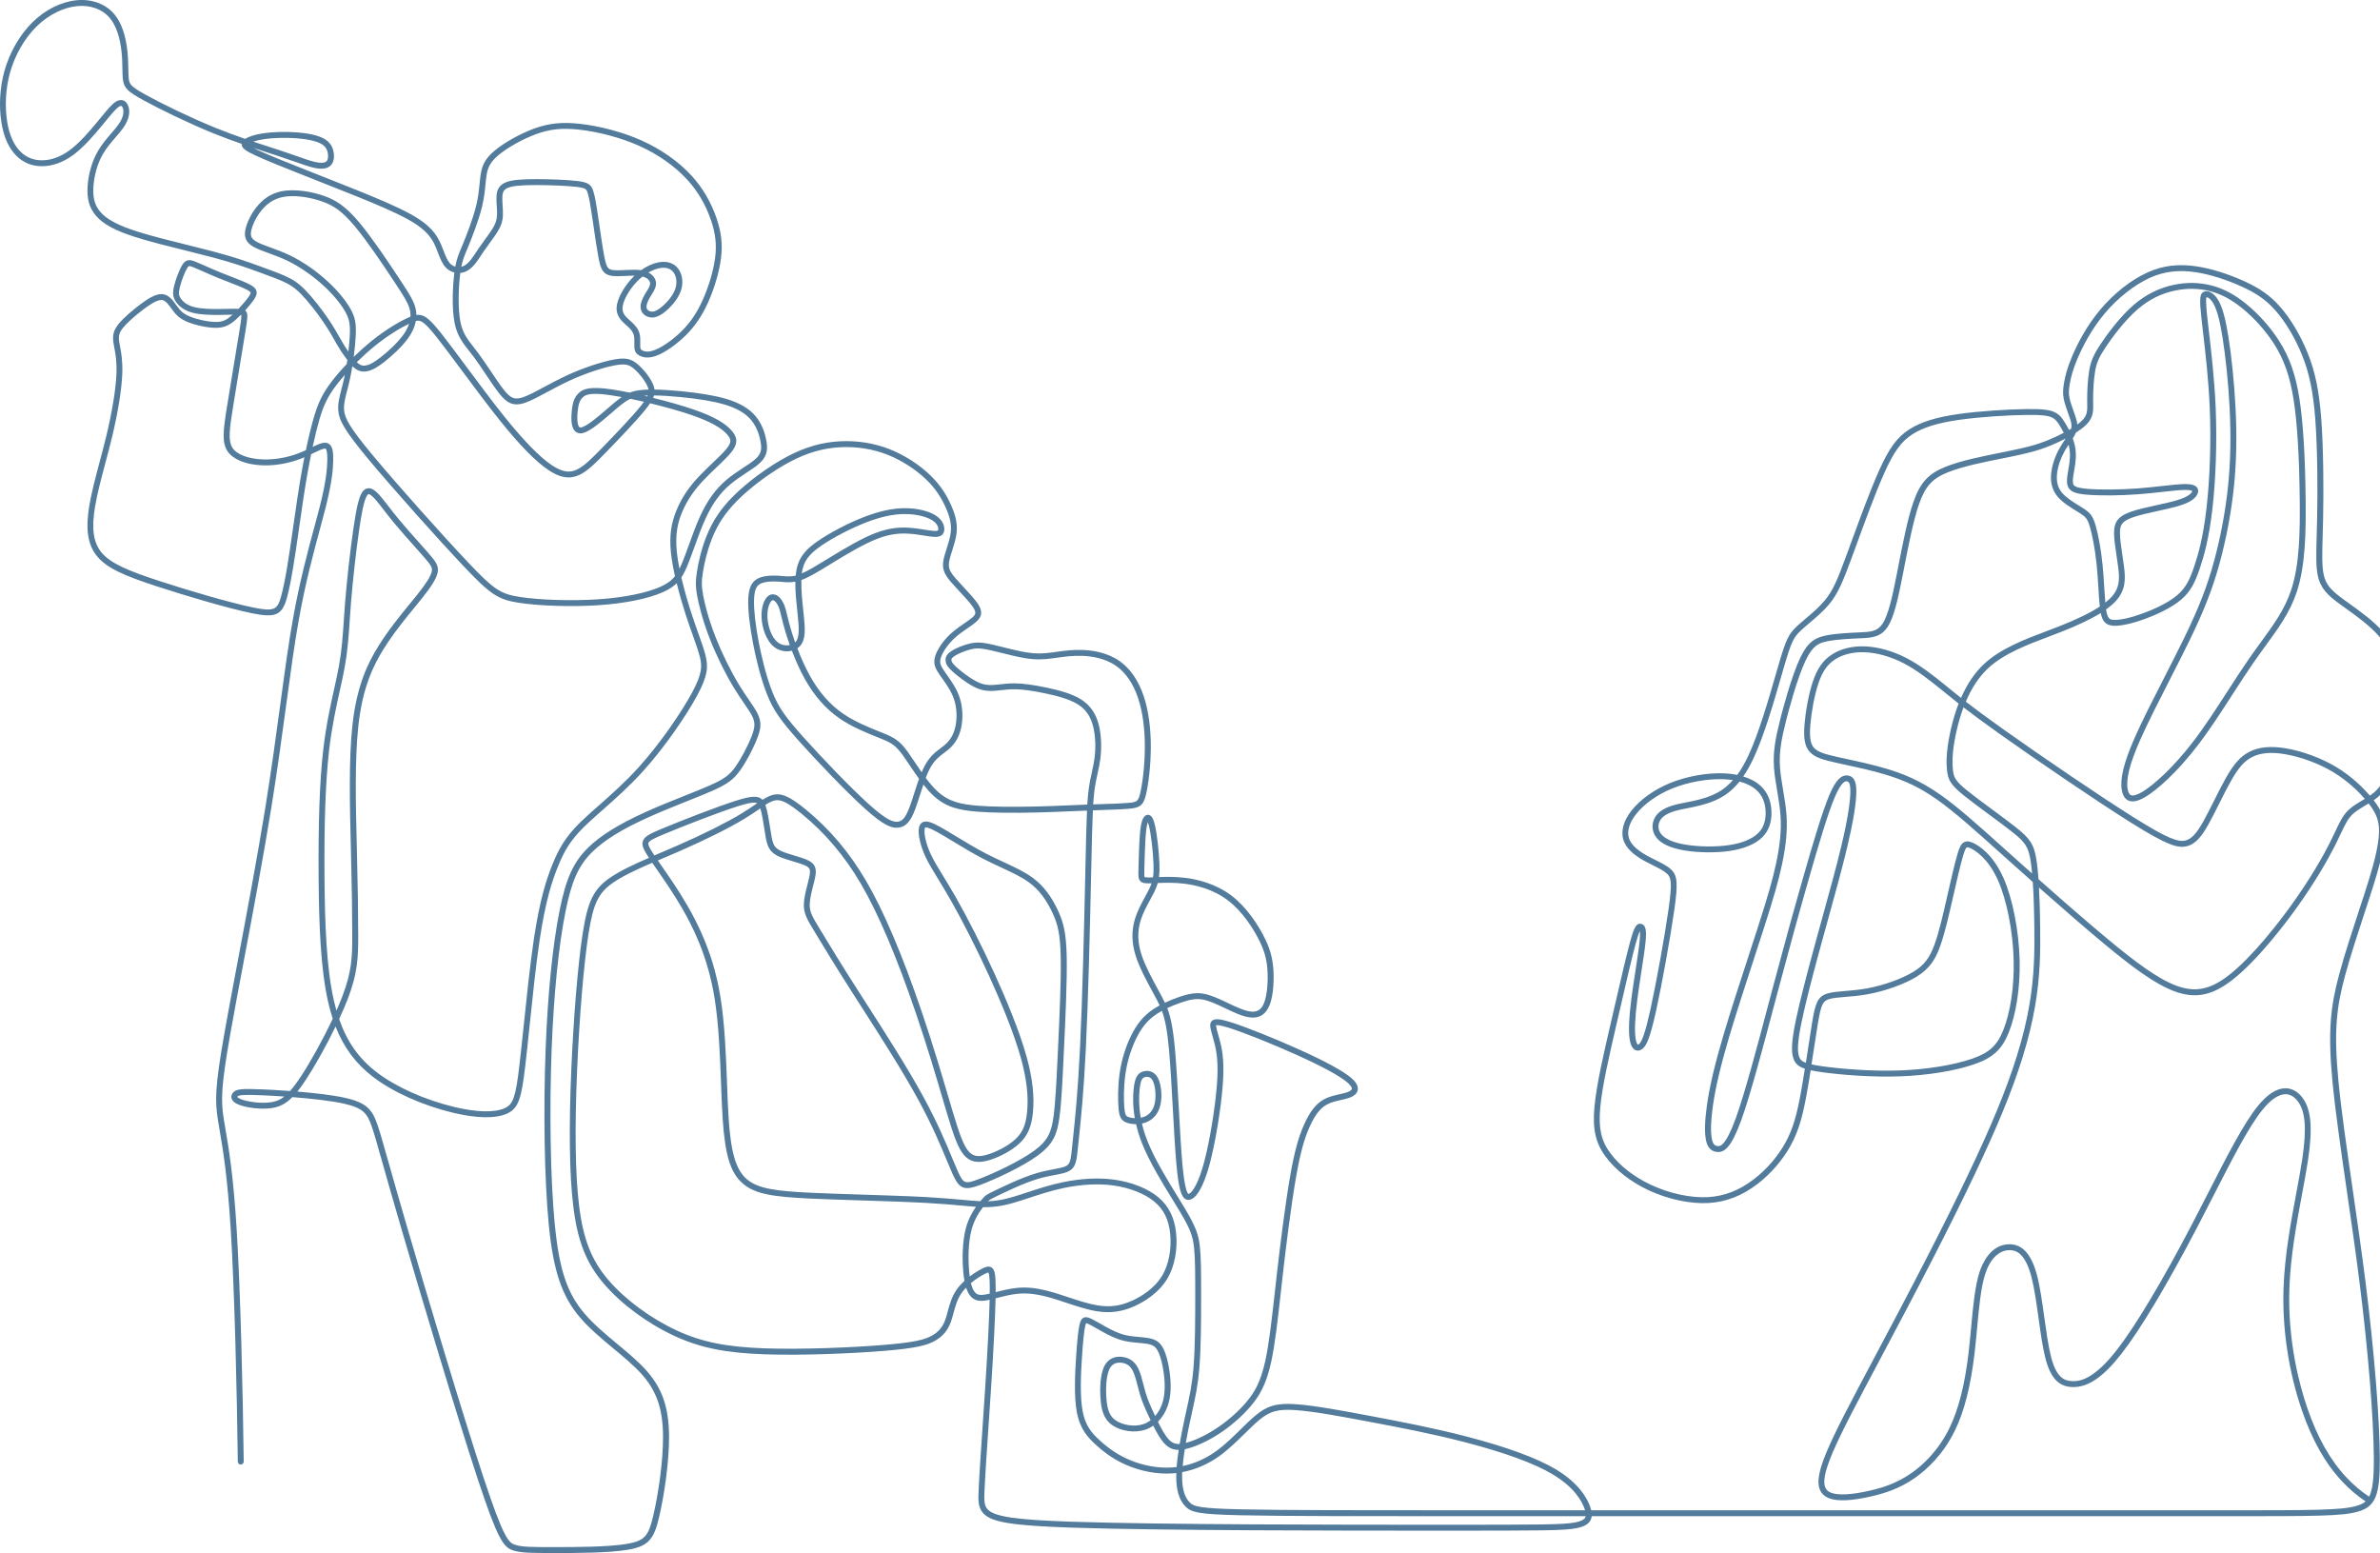 <svg width="538" height="351" viewBox="0 0 538 351" fill="none" xmlns="http://www.w3.org/2000/svg">
<path d="M125.028 350.992C120.024 350.992 117.738 350.992 115.925 350.381C113.834 349.677 112.531 348.021 107.986 334.253C103.27 319.973 95.102 292.664 90.76 277.795C88.624 270.474 87.262 265.66 86.269 262.147C85.153 258.194 84.592 256.207 84.039 254.612C83.032 251.694 82.173 250.409 77.668 249.414C74.811 248.782 70.386 248.291 66.092 247.958C64.584 249.489 63.158 250.196 61.371 250.446C58.869 250.798 55.66 250.332 54.007 249.681C53.003 249.286 52.437 248.761 52.319 248.123C52.231 247.651 52.415 247.168 52.821 246.798C53.521 246.16 54.538 245.997 59.539 246.219C60.397 246.256 62.72 246.368 65.564 246.579C66.282 245.779 67.072 244.725 67.991 243.338C70.092 240.159 72.955 235.044 75.214 230.24C74.824 229.05 74.48 227.794 74.178 226.463C72.426 218.763 72.108 208.554 72.026 198.669C71.921 186.046 72.258 176.527 73.056 169.571C73.695 164.012 74.672 159.601 75.534 155.71C75.938 153.888 76.319 152.165 76.611 150.559C77.273 146.892 77.486 143.721 77.732 140.051C77.815 138.803 77.903 137.512 78.012 136.135C78.408 131.172 79.155 124.499 79.876 119.535C80.608 114.492 81.166 112.222 81.94 111.152C82.306 110.646 82.752 110.376 83.265 110.347C84.183 110.296 85.016 111.062 85.711 111.819C86.303 112.47 86.96 113.318 87.721 114.302C88.442 115.236 89.26 116.292 90.261 117.497C91.601 119.111 93.26 120.97 94.723 122.608C95.524 123.504 96.28 124.352 96.875 125.04C98.568 126.99 99.228 127.931 98.926 129.409C98.659 130.721 97.623 132.417 95.356 135.261C94.888 135.847 94.365 136.485 93.804 137.17C91.639 139.816 88.942 143.107 86.707 146.697C84.413 150.383 81.94 155.341 80.992 164.17C80.167 171.854 80.429 182.344 80.643 190.772L80.677 192.14C80.883 200.397 80.976 206.558 80.976 211.53C80.976 216.502 80.822 219.966 78.669 225.615C78.111 227.079 77.425 228.677 76.664 230.317C78.445 235.473 81.153 239.276 85.161 242.343C89.513 245.677 96.095 248.614 102.768 250.204C107.788 251.398 111.807 251.489 114.088 250.457C116.008 249.587 116.568 247.955 117.417 240.743C117.703 238.308 118.024 235.241 118.363 231.992C119.044 225.455 119.815 218.046 120.667 212.325C122.029 203.19 123.57 198.613 124.894 195.338C126.315 191.836 127.805 189.153 131.22 185.808C132.374 184.677 133.773 183.445 135.252 182.143C138.08 179.65 141.287 176.825 144.459 173.313C149.431 167.805 154.144 160.782 156.417 156.584C158.847 152.098 158.697 150.439 158.192 148.423C157.856 147.081 157.295 145.508 156.644 143.683C156.147 142.294 155.586 140.718 155.001 138.909C154.534 137.466 153.701 134.775 152.972 131.809C152.19 132.583 151.207 133.231 149.864 133.831C146.59 135.293 141.351 136.362 135.495 136.767C129.474 137.184 121.973 136.962 117.252 136.229C112.582 135.503 110.843 134.351 104.843 128.006C98.702 121.514 88.699 110.283 83.433 103.97C77.668 97.059 76.624 94.917 76.466 92.73C76.354 91.167 76.749 89.642 77.209 87.874C77.406 87.111 77.612 86.324 77.804 85.433C77.855 85.204 77.903 84.966 77.954 84.724C77.273 85.494 76.642 86.255 76.082 86.983C73.921 89.794 73.051 91.909 72.199 94.829C71.7 96.542 71.179 98.649 70.672 101.012C71.748 100.492 72.616 100.1 73.315 100.06C73.938 100.025 74.335 100.27 74.56 100.486C75.219 101.113 75.339 102.271 75.323 103.932C75.302 105.869 75.088 108.851 73.593 114.777C73.243 116.167 72.813 117.751 72.359 119.428C70.893 124.837 69.07 131.569 67.558 139.995C66.538 145.676 65.684 152 64.693 159.323C63.758 166.237 62.698 174.075 61.302 182.72C59.475 194.028 57.099 206.638 55.003 217.766C53.879 223.732 52.816 229.368 52.052 233.702C49.903 245.893 49.948 248.782 50.581 252.903C50.698 253.673 50.837 254.468 50.995 255.391C51.689 259.429 52.738 265.534 53.491 277.712C54.37 291.856 54.904 314.892 55.093 330.319C55.099 330.687 54.802 330.988 54.434 330.994C54.063 331.004 53.764 330.703 53.758 330.335C53.566 314.922 53.032 291.912 52.156 277.792C51.406 265.686 50.364 259.624 49.675 255.615C49.523 254.724 49.379 253.884 49.259 253.103C48.602 248.83 48.551 245.856 50.736 233.47C51.502 229.125 52.565 223.487 53.689 217.518C55.785 206.398 58.162 193.796 59.983 182.506C61.377 173.878 62.434 166.05 63.369 159.142C64.362 151.802 65.219 145.465 66.245 139.755C67.769 131.273 69.598 124.509 71.072 119.076C71.526 117.404 71.954 115.825 72.301 114.446C73.761 108.656 73.97 105.775 73.988 103.914C74.002 102.511 73.884 101.681 73.638 101.447C73.614 101.425 73.564 101.375 73.39 101.388C72.883 101.417 71.919 101.884 70.899 102.38C70.712 102.471 70.522 102.564 70.325 102.657C70.066 103.932 69.809 105.269 69.566 106.642C68.864 110.582 68.295 114.54 67.638 119.122L67.454 120.405C66.77 125.171 65.833 131.697 64.829 135.215C63.732 139.061 62.25 139.691 56.896 138.586C51.539 137.482 42.076 134.682 35.547 132.551C28.319 130.19 24.233 128.486 21.953 125.728C19.827 123.154 19.288 119.594 20.206 114.182C20.719 111.168 21.611 107.824 22.554 104.279C23.066 102.356 23.595 100.369 24.06 98.433C25.376 92.954 26.204 87.823 26.327 84.353C26.425 81.622 26.084 79.835 25.835 78.531C25.763 78.157 25.697 77.802 25.648 77.474C25.395 75.743 25.678 74.655 26.735 73.316C27.977 71.745 30.212 69.942 31.435 69.006C33.237 67.627 35.123 66.371 36.661 66.47C38.132 66.568 39.056 67.859 39.798 68.897C39.868 68.996 39.937 69.091 40.007 69.185C40.679 70.11 41.32 70.871 42.885 71.521C44.535 72.209 47.045 72.74 48.725 72.761C50.407 72.785 51.272 72.279 52.471 71.212C52.506 71.18 52.543 71.148 52.578 71.116C52.199 71.121 51.79 71.129 51.36 71.14C50.808 71.153 50.218 71.167 49.611 71.172C47.641 71.191 45.141 71.148 43.32 70.623C41.328 70.049 40.271 68.963 39.734 68.153C39.077 67.163 38.973 66.214 39.352 64.651C39.681 63.296 40.46 61.119 41.147 59.965C42.052 58.439 43.005 58.676 44.255 59.172C44.802 59.391 45.494 59.698 46.298 60.053C47.352 60.519 48.549 61.05 49.889 61.594C50.623 61.893 51.401 62.194 52.154 62.485C53.886 63.157 55.521 63.792 56.527 64.336C57.152 64.675 57.815 65.115 57.983 65.819C58.148 66.51 57.774 67.177 57.344 67.798C56.885 68.465 56.178 69.318 55.417 70.156C55.494 70.217 55.566 70.292 55.633 70.382C56.087 71.004 55.967 71.884 55.435 75.157C55.176 76.743 54.821 78.899 54.434 81.246C53.844 84.817 53.173 88.866 52.669 92.013C51.865 97.035 51.497 99.732 52.618 101.316C53.633 102.753 56.132 103.692 59.302 103.828C61.959 103.94 64.869 103.45 67.492 102.441C68.071 102.22 68.624 101.975 69.15 101.732C69.732 98.929 70.338 96.43 70.915 94.448C71.812 91.373 72.731 89.143 75.022 86.164C75.978 84.918 77.131 83.587 78.386 82.272C78.432 81.977 78.477 81.678 78.52 81.379C78.362 81.174 78.207 80.963 78.055 80.752C77.403 79.859 76.856 79.051 76.138 77.802C76.002 77.565 75.858 77.309 75.705 77.04C75.088 75.943 74.317 74.578 73.174 72.895C71.585 70.556 69.614 68.07 68.151 66.56C66.613 64.974 65.457 64.277 63.977 63.611C62.613 62.994 60.992 62.405 58.939 61.658L58.047 61.333C55.745 60.493 52.88 59.45 47.953 58.14C46.236 57.684 44.282 57.201 42.215 56.687C38.111 55.67 33.87 54.617 30.628 53.585C25.977 52.105 23.296 50.648 21.659 48.717C20.223 47.021 19.646 45.042 19.793 42.297C19.945 39.436 20.786 36.48 22.102 34.192C23 32.632 24.164 31.279 25.195 30.085C25.817 29.362 26.407 28.679 26.834 28.063C27.707 26.801 28.06 25.575 27.825 24.612C27.726 24.206 27.563 24.006 27.445 23.958C27.307 23.899 27.088 24.004 26.968 24.07C26.244 24.489 25.176 25.793 23.822 27.447C23.595 27.724 23.357 28.015 23.112 28.314C21.173 30.666 18.879 33.298 16.586 34.998C14.319 36.675 11.87 37.561 9.501 37.561C7.133 37.561 5.226 36.747 3.643 35.144C1.979 33.459 0.868 30.989 0.34 27.807C-0.282 24.06 -0.042 19.779 0.997 16.061C2.174 11.839 4.505 7.803 7.389 4.987C10.257 2.176 13.891 0.373 17.341 0.053C20.781 -0.267 23.878 0.882 25.841 3.211C27.432 5.099 28.431 7.947 28.813 11.681C28.962 13.132 28.984 14.407 29.002 15.533C29.018 16.498 29.034 17.33 29.128 17.965C29.293 19.069 29.657 19.622 33.083 21.502C36.607 23.436 42.978 26.564 48.639 28.863C51.019 29.829 53.304 30.663 55.427 31.394C56.252 30.845 57.697 30.391 59.539 30.122C61.742 29.799 64.602 29.725 67.187 29.925C69.096 30.071 71.71 30.447 73.326 31.389C74.56 32.109 75.254 33.16 75.446 34.597C75.623 35.907 75.31 36.958 74.573 37.553C73.767 38.203 72.48 38.297 70.64 37.841C69.601 37.582 68.386 37.155 66.706 36.566C65.612 36.182 64.373 35.747 62.891 35.256C62.148 35.011 61.347 34.752 60.495 34.477C59.483 34.152 58.402 33.8 57.256 33.421C57.547 33.571 57.9 33.747 58.33 33.944C60.792 35.086 65.144 36.819 69.393 38.494L71.374 39.276C74.49 40.505 77.436 41.665 80.816 43.031C84.982 44.714 89.7 46.658 92.939 48.464C96.103 50.227 97.957 51.913 99.139 54.094C99.599 54.942 99.938 55.822 100.266 56.673C100.691 57.775 101.091 58.815 101.652 59.458C102.002 59.858 102.443 60.13 102.921 60.269C103.249 58.476 103.687 57.428 104.333 55.889C104.427 55.668 104.523 55.438 104.624 55.19C105.449 53.195 106.945 49.395 107.679 46.328C108.133 44.431 108.288 42.847 108.424 41.449C108.493 40.724 108.56 40.038 108.662 39.401C108.969 37.473 109.596 35.907 111.775 34.077C113.927 32.269 117.479 30.271 120.614 29.108C123.96 27.866 126.964 27.538 130.98 27.972C135.586 28.471 140.82 29.877 144.98 31.728C149.447 33.717 153.509 36.587 156.419 39.806C158.895 42.545 160.775 45.775 162.003 49.405C163.084 52.601 163.375 55.3 162.972 58.431C162.58 61.493 161.471 65.243 160.014 68.457C158.668 71.423 157.079 73.754 155.015 75.794C153.023 77.762 150.529 79.525 148.657 80.291C147.097 80.926 145.741 80.966 144.625 80.408C143.792 79.992 143.434 79.408 143.391 78.389C143.38 78.141 143.386 77.866 143.391 77.578C143.402 76.981 143.415 76.303 143.282 75.757C143.113 75.074 142.681 74.482 141.744 73.639L141.514 73.436C140.566 72.602 139.268 71.457 139.386 69.476C139.514 67.31 141.332 64.483 142.967 62.77C143.119 62.61 143.274 62.456 143.434 62.304C142.788 62.296 142.091 62.33 141.404 62.365C140.24 62.421 139.14 62.474 138.286 62.344C136.163 62.018 135.735 60.559 135.284 58.194C134.916 56.257 134.502 53.409 134.136 50.894C134.043 50.259 133.954 49.645 133.869 49.077C133.452 46.269 133.164 44.551 132.817 43.527C132.571 42.801 132.472 42.5 130.44 42.247C128.229 41.972 124.243 41.836 121.474 41.825C118.072 41.812 116.133 41.98 114.99 42.386C114.002 42.735 113.642 43.236 113.564 44.373C113.522 44.989 113.57 45.722 113.618 46.498C113.663 47.218 113.708 47.96 113.682 48.632C113.626 50.032 113.263 51.12 112.384 52.513C111.949 53.206 111.391 53.966 110.801 54.774C110.307 55.449 109.797 56.148 109.305 56.873C109.14 57.119 108.977 57.367 108.814 57.615C107.893 59.012 106.939 60.458 105.65 61.181C105.14 61.466 104.595 61.632 104.05 61.688C104.039 61.76 104.031 61.834 104.021 61.909C103.62 65.128 103.479 69.942 104.109 72.911C104.63 75.365 105.714 76.741 107.084 78.483C107.42 78.912 107.77 79.355 108.133 79.843C109.022 81.032 109.978 82.462 110.902 83.841C111.967 85.433 112.977 86.937 113.847 88.044C115.449 90.074 116.36 90.429 118.275 89.767C119.543 89.33 121.196 88.442 123.108 87.412C124.579 86.62 126.248 85.724 127.952 84.929C131.519 83.265 135.741 81.83 138.705 81.272C141.335 80.776 142.67 81.04 144.2 82.361C145.434 83.427 147.025 85.361 147.674 86.993C147.818 87.356 147.915 87.7 147.957 88.044C149.605 88.063 151.578 88.186 153.912 88.412C158.27 88.834 161.61 89.402 164.12 90.143C167.17 91.045 169.359 92.33 170.809 94.069C172.502 96.099 173.087 98.582 173.285 99.881C173.557 101.679 173.386 103.194 171.661 104.743C170.916 105.413 169.869 106.101 168.761 106.829C167.565 107.616 166.209 108.506 165.026 109.512C162.796 111.408 161.052 113.817 159.538 117.092C158.598 119.122 157.757 121.447 156.945 123.699C156.43 125.125 155.941 126.475 155.471 127.627C155.009 128.755 154.561 129.7 154.019 130.513C154.785 133.81 155.746 136.917 156.259 138.501C156.839 140.291 157.397 141.856 157.891 143.238C158.553 145.094 159.124 146.7 159.477 148.103C160.128 150.706 160.011 152.736 157.578 157.224C155.268 161.489 150.483 168.621 145.439 174.209C142.216 177.777 138.98 180.629 136.125 183.146C134.659 184.437 133.273 185.659 132.144 186.763C128.878 189.961 127.508 192.42 126.123 195.839C124.825 199.04 123.319 203.526 121.978 212.522C121.129 218.217 120.36 225.61 119.682 232.131C119.343 235.385 119.022 238.457 118.737 240.901C117.877 248.195 117.233 250.494 114.632 251.673C112.048 252.841 107.834 252.783 102.453 251.5C95.607 249.87 88.838 246.84 84.344 243.4C80.448 240.415 77.719 236.788 75.858 232.006C73.673 236.508 71.07 241.117 69.115 244.072C68.439 245.093 67.815 245.965 67.216 246.707C70.875 247.008 75.038 247.462 77.975 248.113C82.867 249.193 84.146 250.785 85.318 254.178C85.882 255.81 86.445 257.808 87.569 261.784C88.563 265.297 89.922 270.106 92.055 277.422C96.394 292.286 104.557 319.573 109.265 333.837C113.73 347.362 114.926 348.634 116.365 349.117C117.97 349.658 120.187 349.658 125.041 349.658C129.896 349.658 137.634 349.658 141.89 348.901C145.848 348.197 146.638 346.983 147.677 342.535C148.804 337.715 149.92 330.284 149.88 324.555C149.834 318.397 148.425 314.332 145.009 310.529C143.303 308.627 141.081 306.779 138.729 304.824C136.053 302.599 133.287 300.298 131.113 297.759C126.974 292.92 125.057 287.189 124.034 276.608C123.07 266.609 122.801 251.014 123.348 236.873C123.826 224.543 124.945 213.488 126.502 205.745C127.946 198.546 129.623 194.85 132.905 191.617C135.725 188.841 139.866 186.27 145.939 183.525C148.956 182.162 152.171 180.879 155.009 179.746C156.996 178.954 158.873 178.204 160.323 177.569C163.875 176.012 164.962 175.094 166.243 173.291C167.525 171.488 169.071 168.57 169.923 166.354C170.697 164.338 170.732 163.306 170.072 161.932C169.677 161.11 169.036 160.174 168.222 158.987C167.525 157.971 166.735 156.819 165.893 155.437C163.979 152.29 161.982 148.239 160.545 144.604C158.705 139.944 157.907 136.298 157.648 134.946C157.172 132.463 157.236 131.143 157.56 129.126C157.864 127.219 158.47 124.325 159.626 121.37C160.996 117.871 162.865 115.044 165.691 112.203C168.935 108.939 173.763 105.391 177.987 103.164C182.022 101.036 185.795 99.948 189.864 99.737C193.755 99.534 197.651 100.156 201.125 101.532C204.46 102.852 207.827 105.021 210.359 107.477C212.957 109.997 214.233 112.467 214.968 114.105C215.769 115.889 216.543 118.058 216.217 120.607C216.057 121.869 215.646 123.157 215.251 124.405C214.949 125.349 214.666 126.243 214.548 126.966C214.327 128.355 214.65 129.15 216.124 130.838C216.596 131.38 217.165 131.991 217.766 132.636C219.008 133.97 220.292 135.346 221.024 136.431C222.183 138.157 222.049 139.376 220.559 140.64C220.07 141.054 219.438 141.488 218.765 141.95C217.811 142.603 216.733 143.342 215.793 144.209C214.297 145.585 213.034 147.409 212.65 148.746C212.34 149.823 212.615 150.477 213.603 151.893C213.734 152.08 213.873 152.274 214.017 152.48C215.005 153.867 216.233 155.592 216.912 157.609C217.633 159.75 217.753 162.383 217.229 164.65C216.77 166.634 215.867 168.144 214.383 169.403C214.078 169.661 213.769 169.893 213.438 170.141C212.345 170.96 211.213 171.808 210.223 173.649C209.889 174.27 209.568 175.009 209.261 175.806C210.108 176.935 211.002 178.004 211.902 178.839C214.415 181.165 217.157 181.794 221.05 182.098C224.356 182.357 228.933 182.413 234.653 182.266C237.347 182.197 239.563 182.101 241.705 182.01C242.893 181.959 244.068 181.909 245.304 181.863C245.462 181.858 245.62 181.853 245.78 181.847C245.844 180.813 245.919 179.922 246.012 179.106C246.236 177.145 246.562 175.66 246.853 174.35C247.067 173.379 247.27 172.462 247.403 171.475C247.742 168.976 247.63 166.245 247.107 164.175C246.53 161.887 245.43 160.302 243.652 159.19C241.662 157.945 238.663 157.208 236.274 156.707C233.366 156.096 231.192 155.8 229.44 155.782C228.255 155.768 227.184 155.886 226.236 155.99C225.625 156.056 225.048 156.12 224.49 156.144C222.799 156.222 221.488 155.923 219.969 155.117C218.388 154.28 216.466 152.805 215.347 151.789C214.297 150.837 213.883 150.231 213.769 149.476C213.63 148.564 214.009 147.86 214.994 147.191C216.06 146.468 217.916 145.718 219.408 145.404C221.061 145.057 222.356 145.228 224.471 145.716C225.128 145.868 225.868 146.052 226.65 146.246C228.394 146.681 230.372 147.172 231.969 147.436C234.204 147.801 235.705 147.732 237.692 147.476C238.028 147.433 238.372 147.385 238.73 147.335C240.509 147.087 242.525 146.804 244.781 146.895C247.061 146.985 250.354 147.497 253.083 149.404C255.481 151.079 257.369 153.829 258.546 157.358C259.612 160.55 260.162 164.572 260.14 168.987C260.119 173.273 259.58 177.393 259.054 179.572C258.439 182.13 257.617 182.578 255.107 182.792C253.425 182.933 250.88 183.016 248.183 183.104C247.804 183.117 247.425 183.128 247.045 183.141C246.901 186.043 246.816 190.046 246.68 196.245L246.637 198.168C246.367 210.538 245.988 226.117 245.462 236.87C244.971 246.886 244.354 252.78 243.945 256.682C243.892 257.205 243.841 257.688 243.793 258.136L243.71 258.973C243.385 262.259 243.235 263.758 241.758 264.619C240.968 265.081 239.868 265.286 238.474 265.55C237.328 265.766 236.028 266.012 234.565 266.452C231.368 267.417 227.376 269.348 225.456 270.274C224.105 270.927 223.737 271.106 223.35 271.498C226.089 271.413 228.394 270.73 230.896 269.916C231.315 269.78 231.742 269.639 232.177 269.495C234.597 268.695 237.342 267.788 240.367 267.167C244.423 266.332 248.378 266.137 251.807 266.604C255.801 267.148 259.46 268.601 261.844 270.594C264.191 272.554 265.505 275.205 265.86 278.697C266.231 282.335 265.529 286.114 263.98 288.805C261.967 292.304 258.456 294.289 256.544 295.161C253.628 296.489 250.955 296.852 247.868 296.342C245.676 295.98 243.254 295.174 240.909 294.398C239.865 294.051 238.88 293.723 237.937 293.443C234.768 292.499 232.428 292.184 230.116 292.4C228.482 292.552 226.824 292.974 225.363 293.347C225.259 293.374 225.155 293.401 225.053 293.427C224.954 297.751 224.618 304.546 224.079 312.991C223.881 316.09 223.665 319.248 223.456 322.299C223.064 328.055 222.695 333.493 222.54 337.086C222.458 339.022 222.447 340.254 223.251 341.121C224.799 342.791 229.617 343.497 242.34 343.924C262.752 344.607 303.919 344.607 326.037 344.607C348.155 344.607 353.506 344.607 356.153 344.065C357.349 343.82 358.062 343.473 358.331 343.004C358.388 342.905 358.43 342.799 358.454 342.676H330.307C307.829 342.676 290.074 342.676 280.539 342.462C270.976 342.249 269.254 341.836 267.914 340.419C266.493 338.921 265.833 336.611 265.895 333.354C265.895 333.213 265.9 333.069 265.906 332.922C265.574 332.959 265.246 332.989 264.915 333.008C261.617 333.208 257.996 332.543 254.72 331.141C252.18 330.055 249.935 328.572 247.652 326.473C245.892 324.857 244.116 322.958 243.409 319.104C242.768 315.61 242.992 310.556 243.259 306.541C243.505 302.834 243.742 300.631 244.023 299.396C244.191 298.655 244.405 298.105 244.901 297.841C245.371 297.591 245.873 297.729 246.258 297.876C246.891 298.119 247.766 298.617 248.781 299.196C249.112 299.386 249.459 299.583 249.817 299.783C251.152 300.53 252.722 301.359 254.49 301.762C255.502 301.994 256.576 302.09 257.617 302.183C258.373 302.25 259.086 302.314 259.697 302.429C261.305 302.725 262.207 303.362 262.92 304.701C263.58 305.939 264.092 307.816 264.402 310.131C264.808 313.159 264.677 315.612 263.999 317.634C263.513 319.08 262.733 320.347 261.753 321.325C262.458 322.766 263.31 324.347 264.149 325.275C264.875 326.078 265.601 326.409 266.664 326.348C266.942 324.702 267.294 322.886 267.721 320.909C267.868 320.224 268.015 319.568 268.157 318.925C268.848 315.812 269.446 313.124 269.78 309.193C270.183 304.421 270.183 297.74 270.183 292.862C270.183 287.984 270.183 284.428 269.908 281.902C269.644 279.459 269.134 277.894 266.805 273.978C266.314 273.149 265.735 272.21 265.123 271.215C262.76 267.375 259.817 262.592 258.151 258.381C257.55 256.863 257.115 255.42 256.811 254.068C255.988 254.076 255.235 253.935 254.674 253.727C253.318 253.225 252.992 252.225 252.843 250.438C252.701 248.758 252.672 245.76 253.059 242.848C253.417 240.162 254.138 237.559 255.203 235.116C256.415 232.334 257.825 230.349 259.644 228.869C260.354 228.29 261.19 227.741 262.143 227.221C261.908 226.719 261.654 226.229 261.377 225.709C261.118 225.22 260.837 224.708 260.549 224.175C259.168 221.633 257.604 218.75 256.757 216.126C255.783 213.101 255.735 210.29 256.608 207.527C257.166 205.764 258.058 204.131 258.845 202.688C259.174 202.086 259.486 201.515 259.743 200.99C259.975 200.515 260.162 200.072 260.309 199.629C260.039 199.64 259.791 199.645 259.572 199.645C258.765 199.645 258.186 199.563 257.785 199.157C257.299 198.661 257.315 197.949 257.345 196.767C257.374 195.517 257.462 191.705 257.622 189.249C257.78 186.88 258.007 185.664 258.434 184.909C258.832 184.211 259.299 184.117 259.622 184.16C260.423 184.272 260.784 185.312 261.03 186.315C261.518 188.305 262.004 192.441 262.095 195.351C262.13 196.477 262.103 197.397 261.994 198.224C263.655 198.162 265.721 198.13 267.919 198.4C270.752 198.749 274.883 199.741 278.456 202.48C281.949 205.158 284.365 209.127 285.497 211.253C286.977 214.037 287.634 216.211 287.839 219.006C288.005 221.281 287.901 224.743 287.051 227.013C286.25 229.154 284.795 230.147 282.736 229.963C281.009 229.808 278.987 228.842 277.033 227.909L276.824 227.81C274.838 226.861 273.198 226.117 271.729 225.882C270.197 225.637 268.813 225.959 266.947 226.602C265.817 226.989 264.787 227.405 263.86 227.845C264.61 229.797 265.166 232.315 265.601 237.113C265.93 240.727 266.205 245.709 266.469 250.524C266.728 255.244 266.976 259.701 267.267 262.952C267.809 269.015 268.469 269.767 268.661 269.852C268.661 269.852 268.699 269.847 268.776 269.812C269.615 269.418 270.958 267.308 272.218 262.563C273.446 257.936 274.677 250.476 275.081 245.208C275.446 240.423 275.07 237.988 274.605 236.07C274.424 235.316 274.237 234.665 274.074 234.091C273.834 233.249 273.641 232.582 273.585 232.008C273.561 231.76 273.497 231.099 274.018 230.675C274.637 230.171 275.746 230.256 278.101 230.987C281.431 232.019 287.967 234.625 293.644 237.183C299.671 239.898 303.65 242.071 305.471 243.645C306.582 244.605 307.057 245.48 306.918 246.318C306.801 247.04 306.243 247.611 305.265 248.011C304.656 248.259 303.927 248.425 303.156 248.601C302.069 248.846 300.838 249.123 299.853 249.683C298.389 250.51 297.212 252.055 296.031 254.687C294.801 257.437 293.927 260.637 293.025 265.734C291.815 272.554 290.608 282.553 289.997 287.906C289.839 289.293 289.687 290.659 289.537 291.992C288.835 298.311 288.226 303.77 287.358 307.774C286.253 312.865 284.718 315.452 282.75 317.773C280.763 320.117 278.154 322.384 275.404 324.153C272.912 325.756 270.266 326.964 268.146 327.463C268.039 327.487 267.932 327.511 267.828 327.532C267.607 328.945 267.444 330.215 267.345 331.341C270.004 330.796 272.587 329.647 274.928 327.959C276.894 326.54 278.814 324.654 280.509 322.99C281.652 321.867 282.731 320.808 283.735 319.965C286.461 317.685 288.595 317.074 292.859 317.357C297.222 317.645 304.173 318.96 310.307 320.12C316.408 321.272 324.003 322.71 331.629 324.697C340.638 327.044 347.359 329.508 351.602 332.023C357.039 335.243 358.884 338.819 359.501 340.665C359.578 340.9 359.645 341.126 359.693 341.34H502.187C522.937 341.34 529.202 341.34 532.614 340.363C533.474 340.118 534.182 339.838 534.75 339.331C532.889 338.099 531.122 336.597 529.493 334.869C525.669 330.812 522.673 325.526 520.334 318.712C517.33 309.961 515.858 300.116 516.198 290.989C516.47 283.639 517.874 276.107 519.113 269.463C519.623 266.734 520.104 264.158 520.433 261.939C521.461 255.028 521.143 251.11 519.37 248.833C518.585 247.824 517.68 247.31 516.676 247.299H516.643C515.111 247.299 513.322 248.505 511.463 250.785C508.342 254.62 504.654 261.83 500.387 270.175C499.172 272.551 497.914 275.008 496.627 277.472C489.869 290.395 483.815 300.5 479.58 305.931C475.409 311.276 471.97 313.601 468.434 313.484C465.286 313.377 463.449 311.35 462.298 306.704C461.711 304.333 461.278 301.237 460.822 297.959C460.357 294.622 459.876 291.173 459.225 288.661C457.82 283.236 455.767 282.572 454.346 282.545C454.319 282.545 454.29 282.545 454.263 282.545C451.871 282.545 449.868 284.503 448.757 287.93C447.777 290.96 447.363 295.409 446.928 300.122C446.752 302.013 446.573 303.968 446.349 305.856C445.484 313.201 444.052 318.869 441.972 323.179C439.315 328.689 435.625 332.066 433 333.93C429.366 336.509 425.852 337.547 422.893 338.219C418.626 339.19 415.496 339.342 413.593 338.667C410.265 337.491 410.922 333.957 411.702 331.399C412.837 327.689 415.523 322.304 420.081 313.66C421.27 311.406 422.557 308.982 423.924 306.408C427.417 299.828 431.379 292.371 435.502 284.348C442.717 270.308 447.903 259.437 451.35 251.113C455.137 241.97 457.481 234.387 458.723 227.25C459.884 220.572 459.924 214.952 459.866 209.77C459.82 205.654 459.7 202.139 459.518 199.341C457.743 197.765 455.876 196.101 453.914 194.343L452.143 192.756C446.386 187.59 441.841 183.509 437.908 180.735C434.116 178.06 430.712 176.414 426.159 175.046C423.061 174.115 419.764 173.403 417.112 172.833C416.428 172.686 415.782 172.544 415.184 172.411C412.255 171.758 410.244 171.232 409.061 169.899C407.98 168.682 407.649 166.879 407.913 163.684C408.137 160.966 408.815 156.902 409.828 153.944C410.821 151.034 412.151 149.17 414.137 147.9C416.161 146.607 418.738 145.98 421.593 146.089C424.538 146.201 427.83 147.121 430.867 148.679C434.033 150.306 437.075 152.698 439.676 154.813L440.471 155.461C441.318 156.152 442.204 156.878 443.289 157.731C444.677 154.563 446.426 151.989 448.52 150.042C452.287 146.537 457.82 144.454 462.699 142.614C463.636 142.262 464.52 141.928 465.393 141.587C469.372 140.027 472.472 138.522 474.662 137.088C474.531 135.911 474.44 134.442 474.346 132.9C474.242 131.228 474.136 129.502 473.967 127.809C473.575 123.877 472.905 120.698 472.411 119.034C471.89 117.284 471.497 116.841 470.21 116.012C469.951 115.844 469.66 115.665 469.35 115.473C467.965 114.617 466.24 113.55 465.15 112.278C463.903 110.822 463.425 109.027 463.692 106.794C463.906 105.005 464.579 103.036 465.591 101.252C465.989 100.548 466.437 99.884 466.83 99.297C466.872 99.233 466.915 99.169 466.958 99.105C465.767 99.729 464.557 100.281 463.519 100.705C460.613 101.892 458.079 102.508 453.828 103.367L452.627 103.607C448.645 104.402 443.689 105.394 440.357 106.725C436.784 108.152 435.187 109.92 433.774 114.003C432.498 117.7 431.425 123.216 430.477 128.083C430.343 128.774 430.21 129.452 430.081 130.108C429.051 135.335 428.146 139.509 426.672 141.72C425.115 144.054 423 144.147 420.549 144.257H420.479C418.143 144.363 415.237 144.494 413.088 144.926C411.248 145.297 409.822 145.817 408.217 149.148C406.276 153.178 404.311 160.638 403.755 162.828C402.674 167.093 402.132 170.04 402.364 173.393C402.476 175.012 402.762 176.716 403.066 178.522C403.382 180.391 403.705 182.325 403.838 184.232C404.068 187.515 403.761 190.921 402.842 195.276C402.073 198.922 401.002 202.704 398.743 209.724C398.108 211.701 397.379 213.936 396.61 216.294C394.666 222.249 392.463 228.997 390.887 234.31C388.981 240.746 387.811 245.685 387.213 249.857C386.746 253.1 386.65 255.655 386.933 257.242C387.205 258.768 387.736 258.957 388.26 259.024C388.738 259.082 390.014 259.242 392.377 252.716C394.439 247.03 397.232 236.476 399.697 227.167C400.033 225.893 400.367 224.636 400.693 223.412C403.176 214.069 405.366 206.134 407.787 197.688C409.721 190.953 411.918 183.445 413.561 179.602C414.941 176.369 416.177 175.076 417.699 175.276C419.435 175.502 419.641 177.372 419.625 178.972C419.601 181.597 418.877 185.958 417.534 191.583C416.396 196.349 414.733 202.358 413.125 208.169C412.677 209.791 412.231 211.399 411.804 212.962C409.547 221.193 408.119 226.829 407.307 230.696C406.404 234.996 406.212 237.415 406.669 238.775C406.88 239.407 407.24 239.844 408.215 240.207C408.388 239.084 408.559 237.972 408.722 236.903C409.058 234.694 409.376 232.608 409.651 230.981C410.346 226.869 410.818 225.247 413.059 224.546C414.079 224.226 415.456 224.111 417.053 223.98C418.527 223.858 420.196 223.719 421.983 223.396C425.774 222.708 429.919 221.225 432.541 219.622C434.965 218.139 436.22 216.499 437.345 213.352C438.375 210.466 439.259 206.558 440.116 202.779L440.228 202.288C441.048 198.672 441.903 194.964 442.546 192.833C442.901 191.657 443.265 190.652 444.082 190.294C444.781 189.988 445.54 190.268 446.124 190.548C447.371 191.145 450.53 193.113 452.896 198.453C454.958 203.102 456.389 210.421 456.541 217.102C456.68 223.145 455.751 229.242 454.058 233.414C452.509 237.228 450.453 239.098 446.202 240.559C441.924 242.029 435.702 243.04 429.561 243.261C423.128 243.493 416.18 242.925 411.82 242.317C410.858 242.183 410.025 242.047 409.304 241.893C409.016 243.725 408.717 245.536 408.423 247.152C407.544 251.985 406.671 255.447 404.805 258.853C402.997 262.152 400.332 265.252 397.299 267.575C393.798 270.258 390.161 271.671 386.185 271.893C382.07 272.122 377.01 271.039 372.641 268.993C368.615 267.108 365.17 264.411 362.946 261.403C360.673 258.33 359.968 255.18 360.425 250.172C360.879 245.197 362.516 238.132 364.099 231.296L365.066 227.117C366.39 221.377 367.643 215.955 368.457 212.97C369.285 209.94 369.8 208.543 370.978 208.804C372.134 209.06 372.214 210.538 371.966 213C371.8 214.635 371.432 217.022 371.042 219.55C370.716 221.662 370.377 223.85 370.126 225.799C369.587 229.992 369.45 233.105 369.739 234.798C369.91 235.817 370.198 236.097 370.262 236.113C370.273 236.113 370.342 236.102 370.457 236.017C371.191 235.473 371.995 233.064 373.066 228.216C374.393 222.196 376.316 211.562 377.181 205.457C378.049 199.336 377.744 198.325 376.85 197.48C376.121 196.791 374.911 196.191 373.629 195.557C372.999 195.244 372.348 194.922 371.709 194.57C369.138 193.145 367.605 191.647 367.023 189.982C366.316 187.961 366.954 185.544 368.818 183.184C370.786 180.693 373.952 178.434 377.507 176.983C381.226 175.465 385.744 174.641 389.595 174.78C390.69 174.817 391.731 174.94 392.7 175.14C393.536 173.998 394.375 172.584 395.205 170.811C397.558 165.781 399.779 158.097 401.4 152.485C401.654 151.602 401.891 150.781 402.11 150.039C403.715 144.582 404.313 143.323 406.116 141.614C406.685 141.072 407.376 140.485 408.111 139.867C409.582 138.618 411.248 137.205 412.514 135.677C414.372 133.434 415.384 130.956 417.422 125.416C417.718 124.605 418.039 123.733 418.372 122.821C420.316 117.5 422.736 110.878 424.746 106.386C427.053 101.231 428.864 98.777 431.662 97.006C434.287 95.344 437.71 94.285 442.757 93.57C447.62 92.882 454.066 92.509 457.999 92.453C461.908 92.4 463.324 92.664 464.333 93.106C465.438 93.594 466.026 94.301 466.779 95.523C467.035 95.939 467.372 96.512 467.711 97.177C467.871 97.083 468.026 96.99 468.178 96.896C468.4 96.08 468.189 95.358 467.834 94.331C467.743 94.067 467.644 93.787 467.54 93.501C467.163 92.448 466.739 91.253 466.528 90.237C466.256 88.919 466.338 87.895 466.587 86.465C466.846 84.98 467.254 83.214 468.467 80.384C469.636 77.661 471.679 73.642 474.787 69.956C477.879 66.283 481.775 63.224 485.471 61.562C488.926 60.007 492.459 59.578 496.59 60.21C499.858 60.709 503.661 61.896 507.298 63.549C510.86 65.168 513.191 66.817 515.34 69.241C517.746 71.953 520.048 75.805 521.656 79.805C523.367 84.067 524.259 88.428 524.734 94.856C525.228 101.519 525.268 110.696 525.143 117.065C525.114 118.524 525.076 119.85 525.041 121.061C524.924 125.197 524.846 127.929 525.276 129.884C525.789 132.22 527.041 133.474 529.656 135.399C530.115 135.738 530.609 136.093 531.127 136.463C533.53 138.189 536.521 140.339 538.646 142.747C541.333 145.796 542.614 149.271 542.935 154.371C543.279 159.876 542.54 166.989 541.707 171.267C540.825 175.798 539.68 178.26 537.624 180.05C537.29 180.341 536.938 180.607 536.577 180.861L536.582 180.869C538.465 183.309 539.156 185.221 539.135 187.918C539.114 190.622 538.355 194.183 536.606 199.824C535.995 201.79 535.258 204.033 534.478 206.404C532.983 210.954 531.285 216.109 530.075 220.604C528.206 227.552 527.509 232.864 528.598 244.264C529.236 250.929 530.502 259.675 531.843 268.935C532.844 275.84 533.877 282.98 534.748 289.904C536.681 305.272 537.912 320.469 537.958 329.564C538 338.019 536.978 340.502 532.988 341.646C529.394 342.676 523.632 342.676 502.192 342.676H359.808C359.771 343.044 359.664 343.372 359.49 343.671C359.01 344.503 358.035 345.042 356.422 345.372C353.642 345.94 348.889 345.94 326.04 345.94C303.19 345.94 262.733 345.94 242.3 345.258C228.832 344.807 224.153 344.052 222.276 342.028C221.053 340.71 221.131 338.923 221.211 337.03C221.366 333.418 221.737 327.975 222.129 322.208C222.338 319.157 222.551 315.999 222.749 312.905C223.272 304.704 223.606 298.065 223.713 293.753C223.595 293.779 223.483 293.801 223.374 293.825C221.723 294.15 220.418 294.129 219.408 292.968C218.986 292.483 218.653 291.848 218.388 291.016C217.993 291.421 217.638 291.843 217.341 292.27C216.367 293.678 215.942 295.259 215.534 296.79C215.357 297.447 215.192 298.065 214.986 298.641C214.268 300.679 213.133 302.039 211.307 303.056C209.563 304.026 207.162 304.704 200.057 305.293C192.962 305.883 181.429 306.381 172.871 306.085C163.974 305.779 158.248 304.61 152.449 301.927C146.414 299.135 140.486 294.763 136.587 290.235C132.51 285.498 130.542 280.516 129.573 272.469C128.718 265.382 128.574 255.066 129.14 241.807C129.653 229.803 130.63 218.049 131.69 211.138C132.833 203.667 134.181 200.915 137.954 198.336C140.211 196.794 143.303 195.348 146.697 193.879C146.451 193.506 146.232 193.161 146.045 192.849C145.396 191.764 145.049 190.926 145.319 190.108C145.69 188.982 147.081 188.358 149.714 187.262C153.992 185.48 161.987 182.349 166.369 180.967C169.632 179.938 171.349 179.687 172.353 180.77C173.197 180.234 173.934 179.847 174.697 179.655C176.663 179.164 178.545 179.999 182.161 182.965C187.579 187.408 192.038 192.689 195.792 199.104C199.763 205.892 203.987 215.824 208.345 228.629C210.938 236.244 212.877 242.832 214.295 247.643C214.687 248.979 215.05 250.206 215.381 251.313C216.839 256.159 217.79 258.864 218.944 260.203C219.916 261.328 221.064 261.552 223.042 260.997C224.893 260.48 227.71 259.16 229.518 257.482C231.131 255.986 231.876 254.279 232.169 251.396C232.527 247.896 232.095 243.97 230.845 239.391C229.195 233.347 226.004 225.853 223.619 220.63C220.791 214.437 217.584 208.119 214.823 203.294C213.785 201.478 212.858 199.965 212.044 198.632C210.842 196.669 209.891 195.116 209.181 193.578C208.014 191.057 207.44 188.419 207.747 187.011C207.878 186.416 208.169 186.011 208.618 185.808C209.392 185.456 210.439 185.744 212.482 186.867C213.47 187.411 214.655 188.131 216.028 188.963C218.164 190.26 220.586 191.729 222.976 192.961C224.3 193.644 225.614 194.252 226.882 194.842C229.344 195.983 231.67 197.061 233.515 198.44C235.857 200.189 237.659 202.55 239.19 205.865C240.394 208.473 241.024 210.813 241.131 216.352C241.235 221.807 240.832 230.331 240.509 237.18L240.466 238.103C240.162 244.544 239.943 249.198 239.481 252.577C238.968 256.333 238.108 258.57 234.621 261.131C230.978 263.809 224.714 266.636 221.619 267.791C217.934 269.164 216.877 268.751 215.331 265.329C214.976 264.545 214.578 263.585 214.116 262.472C212.714 259.096 210.794 254.471 207.662 248.707C204.089 242.13 198.949 234.123 194.82 227.693C194.097 226.567 193.405 225.487 192.754 224.466C188.85 218.353 186.422 214.347 184.818 211.695L184.091 210.495C182.527 207.921 181.667 206.502 181.712 204.398C181.741 203.011 182.163 201.35 182.535 199.885C182.713 199.184 182.882 198.52 182.983 197.976C183.264 196.485 183.077 196.077 181.875 195.551C181.213 195.26 180.281 194.98 179.293 194.684C178.04 194.308 176.745 193.919 175.797 193.447C173.808 192.452 173.41 191.02 173.068 189.105C172.967 188.539 172.868 187.905 172.764 187.235C172.518 185.651 172.241 183.869 171.869 182.696C171.787 182.752 171.704 182.81 171.618 182.869C170.679 183.512 169.616 184.24 168.262 185.059C164.817 187.144 159.509 189.796 153.701 192.332C152.523 192.847 151.322 193.356 150.16 193.852C149.672 194.06 149.186 194.266 148.705 194.471C148.985 194.879 149.284 195.308 149.597 195.759C151.255 198.146 153.316 201.118 155.292 204.507C160.508 213.456 162.115 220.748 162.873 225.455C163.845 231.502 164.112 238.633 164.347 244.923C164.454 247.816 164.558 250.55 164.719 252.932C165.239 260.635 166.395 264.449 168.844 266.529C171.349 268.66 175.496 269.207 183.29 269.572C186.772 269.735 191.026 269.871 195.141 270.002C200.22 270.164 205.469 270.33 209.486 270.554C212.989 270.749 215.595 270.989 217.689 271.178C219.243 271.319 220.5 271.437 221.617 271.487C221.697 271.391 221.769 271.303 221.838 271.221C222.765 270.106 222.882 270.05 224.88 269.084C226.832 268.14 230.888 266.18 234.185 265.185C235.716 264.721 237.112 264.459 238.234 264.249C239.499 264.011 240.501 263.822 241.093 263.478C241.943 262.982 242.073 262.04 242.391 258.853L242.477 258.013C242.522 257.562 242.573 257.077 242.629 256.554C243.037 252.668 243.652 246.795 244.14 236.817C244.666 226.079 245.043 210.514 245.315 198.152L245.358 196.229C245.491 190.108 245.577 186.118 245.718 183.2C245.601 183.205 245.483 183.208 245.366 183.213C244.132 183.258 242.96 183.309 241.774 183.36C239.627 183.453 237.406 183.549 234.698 183.618C228.93 183.765 224.308 183.706 220.957 183.445C216.773 183.12 213.803 182.424 211.005 179.834C210.225 179.111 209.464 178.241 208.733 177.313C208.449 178.137 208.18 178.98 207.926 179.78C207.552 180.951 207.197 182.058 206.85 182.973C205.817 185.685 204.781 186.83 203.152 187.046C201.606 187.254 199.79 186.606 195.525 182.762C191.341 178.994 184.716 172.072 180.607 167.477C176.422 162.796 174.817 160.47 173.458 157.104C171.821 153.056 170.724 148.001 170.217 145.35C169.456 141.376 169.071 137.901 169.138 135.562C169.21 132.98 169.837 131.556 171.237 130.79C172.313 130.204 173.974 129.985 176.174 130.134C176.414 130.15 176.647 130.172 176.879 130.19C177.886 130.276 178.78 130.353 179.875 130.094C179.904 129.742 179.947 129.401 180 129.07C180.521 125.875 182.233 124.115 184.828 122.314C187.605 120.386 191.728 118.236 195.328 116.841C198.837 115.481 201.91 114.836 204.716 114.854C207.392 114.876 209.929 115.489 211.502 116.495C213.475 117.756 213.494 119.348 213.451 119.804C213.299 121.487 211.544 121.365 210.968 121.327C210.407 121.287 209.723 121.181 208.933 121.053C207.913 120.89 206.754 120.706 205.542 120.623C203.841 120.506 201.477 120.533 198.289 121.773C195.427 122.888 191.955 124.92 188.631 126.947L187.643 127.553C184.986 129.182 182.876 130.473 181.151 131.097C181.079 133.25 181.344 135.759 181.587 138.037L181.664 138.771C182.017 142.144 182.155 144.465 180.932 145.905C180.732 146.142 180.5 146.348 180.246 146.521C180.983 148.466 181.947 150.711 183.119 152.808C185.175 156.483 187.624 159.265 190.604 161.31C193.253 163.129 196.409 164.394 198.714 165.319C199.088 165.469 199.443 165.61 199.771 165.746C202.196 166.741 203.365 167.397 205.208 169.941C205.675 170.587 206.193 171.363 206.743 172.184C207.24 172.929 207.779 173.731 208.345 174.539C208.572 173.995 208.81 173.483 209.056 173.027C210.185 170.928 211.491 169.949 212.644 169.085C212.96 168.85 213.256 168.626 213.528 168.397C214.781 167.333 215.547 166.05 215.937 164.359C216.407 162.324 216.303 159.961 215.657 158.043C215.04 156.214 213.875 154.576 212.938 153.261C212.791 153.053 212.65 152.853 212.516 152.664C211.534 151.255 210.874 150.122 211.376 148.386C211.83 146.809 213.213 144.788 214.898 143.235C215.908 142.307 217.029 141.536 218.02 140.859C218.661 140.419 219.269 140.003 219.705 139.632C220.548 138.917 220.805 138.493 219.924 137.184C219.253 136.186 218.004 134.847 216.797 133.554C216.188 132.9 215.611 132.284 215.125 131.724C213.622 130.001 212.917 128.761 213.24 126.763C213.371 125.942 213.67 125.003 213.988 124.008C214.367 122.818 214.757 121.589 214.903 120.447C215.133 118.658 214.802 116.98 213.761 114.66C212.65 112.182 211.317 110.264 209.44 108.442C207.029 106.103 203.822 104.039 200.644 102.78C197.346 101.473 193.645 100.886 189.945 101.076C186.075 101.276 182.478 102.316 178.623 104.348C174.508 106.517 169.811 109.971 166.652 113.147C163.963 115.852 162.182 118.54 160.884 121.861C159.771 124.704 159.186 127.497 158.892 129.34C158.59 131.233 158.534 132.399 158.975 134.7C159.226 136.015 160.006 139.563 161.803 144.118C163.212 147.687 165.172 151.661 167.05 154.749C167.869 156.099 168.649 157.235 169.338 158.238C170.185 159.47 170.852 160.444 171.29 161.358C172.225 163.3 171.974 164.783 171.183 166.837C170.281 169.181 168.703 172.155 167.343 174.067C165.832 176.196 164.379 177.257 160.873 178.794C159.402 179.439 157.517 180.191 155.519 180.989C152.694 182.117 149.493 183.394 146.505 184.744C140.582 187.419 136.563 189.908 133.861 192.569C130.795 195.591 129.217 199.107 127.831 206.009C126.291 213.685 125.18 224.666 124.705 236.929C124.16 251.014 124.427 266.54 125.386 276.483C126.39 286.89 128.16 292.232 132.149 296.897C134.248 299.351 136.972 301.615 139.605 303.805C141.995 305.795 144.254 307.672 146.024 309.646C149.68 313.716 151.188 318.037 151.236 324.553C151.279 330.391 150.142 337.947 148.999 342.847C147.872 347.666 146.724 349.408 142.147 350.221C137.773 351 130.125 351 125.062 351L125.028 350.992ZM267.238 332.717C267.227 332.943 267.219 333.162 267.217 333.373C267.163 336.261 267.705 338.264 268.872 339.497C269.812 340.489 271.131 340.913 280.557 341.124C290.077 341.337 307.826 341.337 330.294 341.337H358.302C358.278 341.254 358.251 341.172 358.222 341.084C357.667 339.414 355.974 336.168 350.911 333.168C346.775 330.716 340.168 328.3 331.279 325.985C323.698 324.009 316.128 322.579 310.048 321.429C303.951 320.277 297.041 318.97 292.76 318.688C288.856 318.429 287.022 318.944 284.581 320.987C283.617 321.792 282.557 322.835 281.433 323.939C279.706 325.638 277.746 327.561 275.697 329.039C273.097 330.916 270.207 332.167 267.238 332.717ZM516.627 245.96C516.643 245.96 516.659 245.96 516.673 245.96C518.083 245.976 519.375 246.683 520.409 248.008C522.427 250.601 522.825 254.823 521.738 262.128C521.405 264.371 520.921 266.961 520.411 269.7C519.18 276.299 517.784 283.777 517.517 291.029C517.071 303.13 519.872 313.289 521.583 318.272C523.861 324.905 526.761 330.031 530.451 333.949C532.032 335.627 533.744 337.075 535.546 338.262C536.302 336.806 536.628 334.277 536.604 329.567C536.558 320.523 535.333 305.387 533.405 290.067C532.534 283.153 531.503 276.021 530.502 269.122C529.159 259.845 527.891 251.084 527.25 244.386C526.147 232.848 526.895 227.207 528.764 220.252C529.981 215.723 531.685 210.549 533.186 205.982C533.965 203.617 534.7 201.379 535.306 199.424C537.015 193.914 537.755 190.468 537.776 187.902C537.797 185.509 537.202 183.882 535.501 181.679C535.477 181.65 535.456 181.618 535.429 181.586C535.159 181.751 534.887 181.914 534.62 182.074C533.541 182.72 532.523 183.328 531.752 184.075C530.692 185.104 530.054 186.456 529.087 188.505C528.713 189.294 528.291 190.188 527.781 191.196C526.459 193.807 523.522 199.179 518.71 205.796C516.315 209.09 510.139 217.222 504.52 221.55C499.981 225.05 496.216 225.77 491.535 224.039C487.092 222.396 481.906 218.507 475.489 213.173C471.569 209.914 466.763 205.766 460.912 200.589C461.051 203.147 461.142 206.206 461.182 209.751C461.241 214.997 461.201 220.686 460.018 227.477C458.76 234.713 456.392 242.386 452.565 251.622C449.102 259.981 443.903 270.885 436.669 284.959C432.543 292.987 428.581 300.45 425.083 307.032C423.716 309.603 422.428 312.03 421.24 314.282C417.427 321.512 414.172 327.823 412.957 331.791C411.681 335.963 412.776 336.974 414.014 337.411C415.654 337.99 418.613 337.822 422.573 336.92C425.403 336.275 428.76 335.288 432.204 332.845C434.704 331.071 438.215 327.855 440.749 322.6C442.763 318.424 444.154 312.895 445.003 305.699C445.225 303.826 445.403 301.879 445.577 299.999C446.02 295.211 446.44 290.691 447.465 287.519C448.082 285.612 449.972 281.212 454.234 281.212C454.274 281.212 454.311 281.212 454.352 281.212C457.262 281.268 459.273 283.593 460.496 288.325C461.166 290.912 461.652 294.401 462.122 297.775C462.555 300.874 463.001 304.08 463.572 306.384C464.736 311.073 466.368 312.081 468.459 312.15C470.357 312.217 473.476 311.556 478.504 305.109C482.691 299.743 488.699 289.707 495.423 276.854C496.707 274.394 497.965 271.941 499.177 269.567C503.479 261.155 507.196 253.887 510.406 249.942C512.555 247.302 514.646 245.963 516.619 245.963L516.627 245.96ZM245.521 299.041C245.481 299.116 245.406 299.292 245.315 299.69C245.053 300.839 244.821 303.042 244.583 306.627C244.322 310.564 244.1 315.511 244.712 318.858C245.345 322.31 246.885 323.963 248.543 325.486C250.712 327.479 252.837 328.884 255.232 329.908C258.319 331.231 261.724 331.853 264.819 331.669C265.203 331.645 265.588 331.61 265.972 331.562C266.063 330.418 266.218 329.124 266.44 327.684C266.426 327.684 266.413 327.684 266.4 327.684C265.086 327.684 264.082 327.198 263.147 326.166C262.263 325.187 261.406 323.646 260.691 322.208C260.124 322.606 259.516 322.918 258.877 323.131C256.578 323.897 253.564 323.504 251.55 322.182C249.449 320.8 248.984 318.581 248.794 316.391C248.576 313.844 248.698 310.462 249.708 308.611C250.608 306.963 252.341 306.28 254.346 306.79C255.791 307.158 256.781 308.064 257.465 309.646C257.871 310.588 258.18 311.79 258.48 312.953C258.64 313.577 258.808 314.225 258.984 314.818C259.478 316.458 260.103 317.842 261 319.762C261.04 319.851 261.083 319.939 261.126 320.032C261.807 319.253 262.357 318.293 262.72 317.21C263.331 315.388 263.444 313.132 263.064 310.31C262.779 308.179 262.303 306.411 261.727 305.328C261.211 304.36 260.634 303.96 259.438 303.738C258.888 303.637 258.204 303.576 257.481 303.512C256.447 303.418 255.275 303.314 254.175 303.061C252.236 302.615 250.565 301.735 249.15 300.946C248.789 300.743 248.439 300.543 248.103 300.354C247.136 299.802 246.3 299.324 245.764 299.119C245.638 299.071 245.561 299.049 245.515 299.041H245.521ZM258.14 253.935C258.429 255.178 258.832 256.501 259.385 257.89C261.008 261.992 263.916 266.718 266.253 270.516C266.867 271.517 267.449 272.458 267.946 273.296C270.437 277.483 270.955 279.219 271.23 281.758C271.51 284.354 271.51 287.738 271.51 292.862C271.51 297.985 271.51 304.477 271.102 309.305C270.763 313.324 270.154 316.052 269.452 319.213C269.31 319.853 269.163 320.507 269.016 321.187C268.635 322.963 268.311 324.603 268.05 326.102C269.991 325.606 272.386 324.491 274.667 323.024C277.31 321.323 279.812 319.149 281.719 316.903C283.609 314.674 284.99 312.321 286.039 307.483C286.894 303.546 287.497 298.121 288.197 291.838C288.346 290.504 288.499 289.136 288.656 287.749C289.27 282.38 290.48 272.351 291.695 265.497C292.619 260.288 293.519 256.997 294.798 254.14C296.101 251.23 297.452 249.497 299.18 248.521C300.339 247.864 301.671 247.566 302.846 247.299C303.562 247.136 304.24 246.984 304.745 246.776C305.241 246.574 305.548 246.328 305.586 246.101C305.604 245.981 305.591 245.525 304.582 244.653C302.883 243.186 298.907 241.023 293.081 238.399C287.449 235.862 280.977 233.281 277.692 232.262C275.719 231.651 275.083 231.664 274.894 231.704C274.894 231.742 274.894 231.798 274.902 231.88C274.947 232.334 275.121 232.947 275.345 233.726C275.513 234.313 275.703 234.977 275.89 235.758C276.378 237.783 276.779 240.34 276.397 245.312C275.988 250.649 274.739 258.213 273.492 262.907C272.64 266.116 271.225 270.13 269.329 271.021C268.725 271.306 268.263 271.173 267.98 271.01C267.105 270.508 266.453 269.004 265.922 263.072C265.628 259.8 265.382 255.33 265.12 250.598C264.856 245.795 264.581 240.826 264.255 237.233C263.841 232.672 263.339 230.296 262.648 228.453C261.817 228.912 261.091 229.395 260.469 229.901C258.821 231.243 257.532 233.067 256.407 235.646C255.393 237.977 254.704 240.458 254.365 243.021C253.991 245.829 254.018 248.71 254.154 250.324C254.303 252.092 254.586 252.279 255.12 252.476C255.492 252.612 255.988 252.705 256.525 252.727C256.058 250.036 256.09 247.776 256.263 246.117C256.52 243.674 257.072 242.61 258.306 242.194C259.411 241.821 260.899 242.005 261.751 243.637C262.52 245.112 262.76 247.806 262.301 249.771C261.855 251.67 260.691 253.057 259.022 253.679C258.731 253.788 258.434 253.871 258.132 253.93L258.14 253.935ZM253.096 307.963C252.357 307.963 251.443 308.211 250.877 309.249C250.009 310.841 249.929 314.028 250.122 316.277C250.343 318.85 250.949 320.195 252.279 321.069C253.71 322.011 256.293 322.587 258.45 321.87C259.032 321.675 259.588 321.379 260.098 320.992C259.988 320.76 259.884 320.539 259.788 320.331C258.864 318.354 258.221 316.933 257.702 315.204C257.516 314.586 257.347 313.927 257.182 313.289C256.896 312.177 256.597 311.025 256.234 310.177C255.716 308.974 255.051 308.347 254.012 308.083C253.791 308.027 253.465 307.966 253.094 307.966L253.096 307.963ZM147.437 194.988C144.016 196.469 140.902 197.909 138.689 199.421C135.249 201.774 134.077 204.219 132.99 211.325C131.938 218.193 130.966 229.888 130.456 241.85C129.893 255.036 130.034 265.281 130.878 272.295C131.813 280.054 133.693 284.836 137.578 289.352C141.359 293.745 147.121 297.988 152.991 300.703C158.614 303.306 164.198 304.437 172.9 304.738C181.405 305.035 192.874 304.536 199.931 303.952C206.797 303.381 209.058 302.759 210.642 301.879C212.182 301.021 213.101 299.916 213.713 298.185C213.899 297.655 214.06 297.06 214.228 296.43C214.647 294.867 215.122 293.096 216.228 291.499C216.73 290.773 217.349 290.099 218.012 289.49C217.908 288.917 217.825 288.277 217.758 287.565C217.491 284.711 217.51 280.566 218.356 277.491C218.909 275.48 219.817 273.898 220.621 272.749C219.715 272.688 218.714 272.597 217.55 272.49C215.467 272.298 212.874 272.061 209.392 271.869C205.392 271.647 200.148 271.479 195.079 271.317C190.959 271.186 186.7 271.05 183.207 270.887C174.94 270.5 170.775 269.924 167.96 267.529C165.167 265.153 163.923 261.219 163.37 253.004C163.207 250.601 163.106 247.859 162.996 244.955C162.764 238.7 162.497 231.614 161.538 225.647C159.992 216.038 156.566 209.351 154.123 205.158C152.174 201.814 150.128 198.866 148.483 196.501C148.115 195.967 147.762 195.463 147.439 194.988H147.437ZM231.51 290.995C233.523 290.995 235.643 291.363 238.308 292.158C239.27 292.446 240.266 292.774 241.32 293.126C243.614 293.889 245.988 294.675 248.076 295.019C250.92 295.489 253.283 295.166 255.978 293.939C257.745 293.134 260.982 291.309 262.811 288.133C264.226 285.674 264.864 282.193 264.52 278.825C264.197 275.651 263.07 273.357 260.974 271.607C258.776 269.772 255.366 268.428 251.614 267.916C248.335 267.471 244.535 267.66 240.623 268.463C237.673 269.071 234.971 269.964 232.583 270.751C232.145 270.895 231.715 271.037 231.296 271.175C228.594 272.053 226.111 272.784 223.045 272.829C222.775 272.834 222.5 272.829 222.22 272.826C221.368 273.92 220.268 275.571 219.643 277.846C218.845 280.75 218.831 284.708 219.088 287.445C219.122 287.815 219.163 288.165 219.208 288.496C220.324 287.645 221.419 287.005 222.148 286.65C222.773 286.346 223.494 286.055 224.119 286.447C224.858 286.911 225.075 287.957 225.075 291.112C225.075 291.4 225.075 291.71 225.069 292.038C226.567 291.656 228.263 291.227 229.985 291.067C230.492 291.019 231 290.995 231.515 290.995H231.51ZM219.478 289.987C219.71 290.949 220.014 291.643 220.399 292.083C220.858 292.611 221.424 292.838 223.099 292.507C223.293 292.47 223.504 292.422 223.726 292.371C223.734 291.918 223.737 291.496 223.737 291.112C223.737 288.584 223.568 287.794 223.416 287.591C223.344 287.597 223.163 287.639 222.73 287.85C221.763 288.32 220.567 289.08 219.478 289.987ZM370.684 210.402C370.497 210.802 370.195 211.623 369.731 213.322C368.922 216.28 367.675 221.689 366.353 227.415L365.386 231.595C363.814 238.385 362.185 245.408 361.739 250.289C361.309 254.996 361.923 257.792 364.003 260.608C366.097 263.441 369.362 265.99 373.191 267.783C377.368 269.738 382.19 270.775 386.094 270.559C389.795 270.354 393.189 269.031 396.471 266.513C399.36 264.299 401.897 261.349 403.619 258.208C405.4 254.959 406.241 251.606 407.093 246.907C407.392 245.261 407.697 243.413 407.99 241.541C406.575 241.069 405.785 240.388 405.387 239.194C404.845 237.569 405.018 235.028 405.985 230.419C406.802 226.525 408.239 220.865 410.503 212.605C410.933 211.042 411.376 209.431 411.825 207.809C413.43 202.008 415.088 196.01 416.223 191.268C417.892 184.283 418.26 180.717 418.276 178.956C418.298 176.697 417.766 176.628 417.51 176.593C417.221 176.556 416.346 176.439 414.77 180.119C413.157 183.893 410.973 191.353 409.05 198.05C406.629 206.489 404.444 214.416 401.961 223.748C401.635 224.972 401.304 226.229 400.965 227.504C398.492 236.841 395.691 247.422 393.611 253.164C391.347 259.41 389.76 260.552 388.073 260.341C386.273 260.117 385.798 258.594 385.598 257.471C385.285 255.722 385.379 253.095 385.873 249.665C386.481 245.429 387.664 240.428 389.59 233.929C391.17 228.597 393.376 221.839 395.323 215.877C396.092 213.522 396.821 211.287 397.456 209.314C399.697 202.342 400.762 198.597 401.518 194.999C402.41 190.772 402.709 187.478 402.487 184.323C402.359 182.482 402.038 180.581 401.731 178.74C401.422 176.903 401.13 175.166 401.013 173.483C400.767 169.949 401.325 166.895 402.442 162.497C403.005 160.276 405 152.709 406.994 148.567C408.69 145.046 410.343 144.11 412.805 143.614C415.056 143.161 418.02 143.027 420.402 142.921H420.471C422.813 142.814 424.362 142.745 425.542 140.974C426.877 138.971 427.788 134.748 428.754 129.841C428.883 129.185 429.016 128.507 429.15 127.819C430.105 122.909 431.19 117.343 432.495 113.558C434.036 109.093 435.892 107.053 439.841 105.474C443.286 104.098 448.309 103.095 452.343 102.287L453.542 102.047C457.796 101.188 460.17 100.612 462.992 99.46C464.231 98.953 465.43 98.393 466.517 97.817C466.191 97.174 465.863 96.616 465.615 96.214C464.894 95.045 464.496 94.64 463.767 94.317C462.944 93.957 461.647 93.725 457.988 93.776C454.098 93.829 447.721 94.197 442.917 94.88C438.068 95.568 434.808 96.568 432.351 98.123C429.804 99.734 428.124 102.039 425.937 106.922C423.945 111.371 421.537 117.969 419.601 123.272C419.267 124.187 418.946 125.061 418.65 125.87C416.602 131.439 415.499 134.127 413.518 136.519C412.177 138.138 410.463 139.592 408.949 140.875C408.231 141.483 407.552 142.059 407.01 142.574C405.414 144.089 404.904 145.188 403.368 150.407C403.152 151.149 402.914 151.968 402.658 152.848C401.024 158.502 398.786 166.245 396.388 171.368C395.622 173.006 394.845 174.358 394.065 175.486C395.648 175.972 396.986 176.692 397.988 177.617C399.563 179.068 400.391 181.058 400.444 183.533C400.498 185.883 399.806 187.79 398.391 189.203C396.837 190.756 394.292 191.831 391.032 192.316C387.95 192.775 383.929 192.729 380.783 192.207C377.71 191.695 375.587 190.74 374.479 189.363C373.381 188.006 373.253 186.166 374.147 184.675C374.946 183.346 376.447 182.445 378.871 181.831C379.555 181.658 380.302 181.511 381.095 181.357C382.887 181.005 384.922 180.607 386.914 179.772C388.401 179.148 390.046 178.225 391.726 176.313C391.026 176.201 390.289 176.132 389.52 176.105C385.905 175.977 381.485 176.783 377.982 178.212C374.633 179.578 371.664 181.687 369.838 184.003C368.268 185.992 367.704 187.958 368.257 189.537C368.727 190.878 370.059 192.14 372.329 193.399C372.94 193.738 373.579 194.052 374.196 194.359C375.571 195.039 376.868 195.682 377.742 196.506C379.197 197.88 379.333 199.587 378.479 205.641C377.611 211.773 375.68 222.455 374.348 228.501C372.965 234.774 372.158 236.398 371.232 237.087C370.577 237.572 370.017 237.46 369.741 237.348C369.069 237.079 368.617 236.294 368.404 235.02C368.091 233.171 368.219 230.011 368.783 225.629C369.037 223.66 369.376 221.468 369.704 219.345C370.091 216.835 370.457 214.467 370.62 212.864C370.759 211.477 370.732 210.762 370.681 210.399L370.684 210.402ZM173.002 181.914C173.012 181.946 173.026 181.975 173.036 182.007C173.49 183.288 173.797 185.269 174.07 187.016C174.171 187.678 174.27 188.305 174.369 188.857C174.727 190.849 175.05 191.575 176.382 192.239C177.226 192.66 178.465 193.033 179.664 193.393C180.689 193.703 181.659 193.994 182.396 194.316C184.417 195.202 184.617 196.413 184.278 198.208C184.169 198.794 183.995 199.477 183.811 200.2C183.456 201.598 183.055 203.179 183.029 204.414C182.991 206.129 183.688 207.279 185.215 209.791L185.944 210.991C187.547 213.637 189.969 217.635 193.864 223.735C194.516 224.754 195.208 225.834 195.931 226.959C200.073 233.409 205.224 241.437 208.821 248.059C211.985 253.882 213.921 258.544 215.333 261.947C215.79 263.048 216.185 264.001 216.532 264.766C217.777 267.521 218.121 267.652 221.139 266.529C224.388 265.318 230.468 262.504 233.814 260.045C236.933 257.754 237.67 255.829 238.143 252.385C238.597 249.065 238.816 244.435 239.117 238.028L239.16 237.105C239.483 230.275 239.884 221.775 239.78 216.366C239.678 211.061 239.088 208.852 237.961 206.412C236.527 203.307 234.856 201.11 232.698 199.499C230.965 198.202 228.701 197.154 226.303 196.042C225.021 195.447 223.697 194.834 222.346 194.138C219.916 192.884 217.472 191.401 215.317 190.094C213.958 189.27 212.783 188.558 211.819 188.027C209.819 186.928 209.288 186.952 209.152 187.014C209.12 187.027 209.069 187.12 209.034 187.286C208.826 188.238 209.221 190.51 210.377 193.009C211.058 194.479 211.99 196.002 213.168 197.928C213.99 199.269 214.92 200.789 215.969 202.624C218.749 207.481 221.974 213.84 224.818 220.068C227.224 225.335 230.444 232.902 232.119 239.031C233.414 243.77 233.86 247.856 233.483 251.521C233.155 254.722 232.266 256.73 230.41 258.45C228.428 260.288 225.454 261.696 223.384 262.272C220.917 262.963 219.229 262.59 217.913 261.061C216.594 259.533 215.627 256.821 214.084 251.686C213.75 250.577 213.389 249.35 212.994 248.011C211.582 243.213 209.646 236.638 207.064 229.05C202.735 216.331 198.548 206.481 194.623 199.771C190.951 193.492 186.591 188.331 181.296 183.989C177.667 181.013 176.283 180.621 175.002 180.941C174.396 181.093 173.757 181.434 172.999 181.919L173.002 181.914ZM259.297 243.362C259.099 243.362 258.909 243.402 258.741 243.461C258.37 243.586 257.863 243.757 257.601 246.259C257.435 247.848 257.406 250.027 257.871 252.628C258.108 252.58 258.341 252.516 258.562 252.433C259.817 251.967 260.664 250.942 261.008 249.47C261.393 247.83 261.193 245.443 260.576 244.253C260.218 243.565 259.74 243.36 259.299 243.36L259.297 243.362ZM53.633 247.894C53.633 247.894 53.742 248.142 54.498 248.441C55.961 249.017 58.933 249.441 61.19 249.126C62.269 248.974 63.219 248.657 64.266 247.822C62.573 247.704 60.941 247.614 59.478 247.55C55.652 247.379 54.092 247.443 53.721 247.782C53.657 247.84 53.636 247.883 53.633 247.894ZM409.499 240.57C410.159 240.714 410.976 240.853 411.99 240.994C416.295 241.594 423.155 242.157 429.497 241.927C435.515 241.709 441.59 240.727 445.753 239.295C449.63 237.961 451.409 236.35 452.808 232.91C454.437 228.898 455.329 222.999 455.195 217.131C455.046 210.613 453.66 203.494 451.663 198.994C449.414 193.922 446.402 192.167 445.532 191.751C444.923 191.46 444.69 191.478 444.605 191.516C444.285 191.657 443.954 192.753 443.812 193.22C443.179 195.311 442.333 198.992 441.518 202.584L441.406 203.073C440.541 206.889 439.646 210.837 438.589 213.797C437.553 216.702 436.293 218.881 433.224 220.756C430.471 222.439 426.148 223.988 422.207 224.706C420.356 225.042 418.653 225.183 417.149 225.306C415.633 225.431 414.322 225.54 413.443 225.815C412.039 226.255 411.643 227.111 410.952 231.2C410.679 232.819 410.362 234.899 410.028 237.1C409.857 238.22 409.681 239.388 409.496 240.564L409.499 240.57ZM270.699 224.468C271.105 224.468 271.513 224.5 271.932 224.567C273.577 224.831 275.305 225.613 277.39 226.607L277.599 226.706C279.361 227.549 281.358 228.501 282.846 228.634C284.293 228.765 285.204 228.12 285.791 226.546C286.419 224.871 286.702 221.881 286.499 219.105C286.309 216.512 285.695 214.485 284.309 211.879C283.23 209.85 280.928 206.065 277.636 203.539C274.301 200.984 270.418 200.053 267.751 199.725C265.51 199.448 263.379 199.501 261.716 199.571C261.532 200.232 261.275 200.875 260.934 201.576C260.664 202.128 260.346 202.71 260.007 203.329C259.249 204.715 258.389 206.289 257.871 207.929C257.083 210.418 257.131 212.965 258.02 215.717C258.827 218.225 260.362 221.046 261.713 223.54C262.004 224.076 262.285 224.594 262.546 225.084C262.824 225.607 263.083 226.106 263.323 226.618C264.285 226.165 265.347 225.738 266.501 225.34C268.047 224.81 269.356 224.468 270.696 224.468H270.699ZM83.345 111.675C83.345 111.675 83.337 111.675 83.332 111.675C83.217 111.68 83.097 111.819 83.014 111.931C82.25 112.987 81.663 116.463 81.19 119.722C80.474 124.661 79.729 131.297 79.337 136.237C79.227 137.605 79.142 138.891 79.059 140.136C78.811 143.846 78.594 147.052 77.919 150.791C77.625 152.424 77.241 154.157 76.832 155.995C75.978 159.854 75.008 164.228 74.378 169.72C73.585 176.623 73.251 186.088 73.358 198.656C73.441 208.465 73.753 218.59 75.478 226.167C75.654 226.941 75.844 227.688 76.05 228.41C76.554 227.274 77.014 226.173 77.406 225.14C79.518 219.595 79.628 216.355 79.628 211.53C79.628 206.705 79.532 200.419 79.329 192.172L79.294 190.804C79.081 182.336 78.816 171.795 79.652 164.026C80.629 154.931 83.187 149.804 85.558 145.993C87.839 142.328 90.565 139 92.755 136.327C93.313 135.647 93.834 135.013 94.296 134.431C96.394 131.801 97.382 130.22 97.604 129.145C97.772 128.321 97.495 127.809 95.852 125.918C95.262 125.237 94.509 124.395 93.713 123.501C92.245 121.853 90.579 119.986 89.222 118.354C88.205 117.132 87.38 116.062 86.653 115.121C85.882 114.121 85.27 113.331 84.715 112.721C83.868 111.792 83.481 111.68 83.345 111.68V111.675ZM460.8 198.701C467.097 204.283 472.218 208.711 476.346 212.146C482.659 217.392 487.738 221.212 492.002 222.788C496.195 224.338 499.586 223.674 503.711 220.497C509.191 216.275 515.274 208.263 517.634 205.014C522.39 198.472 525.29 193.172 526.593 190.596C527.095 189.606 527.514 188.721 527.883 187.939C528.876 185.837 529.592 184.32 530.825 183.122C531.706 182.266 532.841 181.589 533.939 180.933C534.15 180.807 534.363 180.679 534.574 180.551C533.18 178.948 530.732 176.492 527.357 174.465C524.158 172.544 520.069 171.038 516.419 170.432C513.34 169.923 510.934 170.147 509.06 171.112C507.338 172 506.013 173.499 504.336 176.46C503.484 177.961 502.555 179.815 501.658 181.605C500.809 183.301 500.005 184.901 499.255 186.248C497.725 188.99 496.355 190.788 494.248 191.268C492.259 191.724 489.885 191.044 481.759 185.955C474.05 181.127 460.712 172.043 452.269 166.047C448.429 163.322 445.823 161.385 443.847 159.865C443.241 161.484 442.717 163.252 442.285 165.162C441.462 168.776 441.195 171.683 441.465 174.049C441.652 175.694 441.964 176.471 444.725 178.706C446.191 179.892 448.341 181.477 450.418 183.01C452.317 184.411 454.279 185.856 455.721 187.003C458.814 189.457 459.799 190.74 460.368 194.511C460.539 195.637 460.683 197.037 460.8 198.704V198.701ZM259.478 185.808C259.235 186.422 259.07 187.536 258.95 189.339C258.789 191.767 258.701 195.554 258.672 196.799C258.658 197.405 258.642 198.093 258.736 198.232C258.757 198.245 258.904 198.314 259.564 198.314C259.86 198.314 260.221 198.301 260.629 198.285C260.76 197.472 260.789 196.565 260.755 195.397C260.669 192.612 260.189 188.521 259.727 186.638C259.633 186.259 259.548 185.992 259.476 185.808H259.478ZM420.949 147.404C418.605 147.404 416.503 147.959 414.845 149.018C413.107 150.127 411.98 151.727 411.08 154.368C410.108 157.219 409.451 161.153 409.232 163.788C409 166.583 409.237 168.096 410.049 169.011C410.888 169.955 412.463 170.437 415.462 171.107C416.057 171.24 416.701 171.379 417.382 171.526C420.055 172.102 423.384 172.819 426.533 173.766C429.804 174.748 433.806 176.214 438.666 179.642C442.661 182.458 447.235 186.563 453.022 191.759L454.789 193.345C456.373 194.764 457.895 196.125 459.356 197.424C459.265 196.378 459.161 195.471 459.046 194.708C458.539 191.337 457.751 190.316 454.891 188.049C453.465 186.918 451.513 185.477 449.625 184.085C447.534 182.544 445.374 180.949 443.884 179.746C440.949 177.369 440.373 176.278 440.138 174.203C439.852 171.686 440.127 168.632 440.984 164.868C441.465 162.748 442.055 160.796 442.747 159.011C441.518 158.046 440.541 157.251 439.612 156.491L438.819 155.846C436.268 153.773 433.291 151.429 430.242 149.86C427.377 148.388 424.282 147.521 421.529 147.415C421.334 147.407 421.139 147.404 420.949 147.404ZM170.449 181.399C169.752 181.399 168.63 181.637 166.756 182.229C162.414 183.597 154.467 186.71 150.214 188.481C148.198 189.321 146.756 189.958 146.571 190.516C146.478 190.798 146.66 191.289 147.175 192.156C147.383 192.503 147.637 192.897 147.925 193.332C148.483 193.092 149.049 192.852 149.618 192.609C150.777 192.116 151.976 191.607 153.148 191.094C158.905 188.579 164.155 185.958 167.554 183.901C168.876 183.101 169.923 182.384 170.849 181.751C170.956 181.677 171.063 181.605 171.167 181.533C170.994 181.445 170.764 181.394 170.449 181.394V181.399ZM393.224 176.636C391.218 179.13 389.232 180.263 387.443 181.013C385.323 181.903 383.221 182.314 381.365 182.677C380.591 182.829 379.856 182.973 379.21 183.136C377.178 183.648 375.899 184.379 375.304 185.371C374.689 186.392 374.778 187.603 375.528 188.534C376.414 189.63 378.31 190.449 381.015 190.897C384.033 191.398 387.891 191.441 390.847 191.001C393.825 190.558 396.11 189.614 397.459 188.267C398.623 187.104 399.165 185.568 399.122 183.568C399.074 181.469 398.393 179.799 397.093 178.602C396.14 177.724 394.818 177.055 393.224 176.631V176.636ZM444.365 158.577C446.362 160.124 449.024 162.105 453.046 164.962C461.473 170.944 474.784 180.012 482.472 184.827C490.109 189.609 492.397 190.324 493.952 189.969C495.372 189.643 496.494 188.459 498.088 185.6C498.825 184.28 499.621 182.69 500.464 181.01C501.37 179.204 502.307 177.337 503.175 175.804C504.993 172.595 506.472 170.947 508.448 169.928C510.587 168.824 513.268 168.557 516.641 169.117C520.449 169.747 524.713 171.318 528.048 173.321C531.674 175.497 534.278 178.151 535.712 179.823C536.07 179.578 536.411 179.319 536.729 179.044C538.235 177.735 539.434 175.868 540.379 171.014C541.197 166.815 541.923 159.841 541.586 154.453C541.285 149.61 540.136 146.473 537.629 143.63C535.605 141.334 532.681 139.235 530.331 137.546C529.808 137.17 529.309 136.813 528.847 136.471C526.398 134.666 524.612 133.159 523.955 130.166C523.49 128.054 523.57 125.256 523.688 121.021C523.722 119.812 523.76 118.49 523.789 117.036C523.915 110.696 523.875 101.567 523.386 94.949C522.921 88.668 522.056 84.425 520.398 80.299C518.846 76.434 516.633 72.727 514.323 70.124C511.968 67.47 509.583 66.059 506.726 64.763C503.199 63.16 499.522 62.01 496.371 61.53C492.504 60.941 489.209 61.338 486 62.781C482.531 64.341 478.715 67.344 475.791 70.817C472.79 74.378 470.811 78.275 469.676 80.912C468.517 83.617 468.13 85.289 467.884 86.697C467.652 88.02 467.585 88.847 467.818 89.967C468.01 90.893 468.418 92.042 468.779 93.056C468.883 93.347 468.982 93.629 469.075 93.899C469.324 94.619 469.527 95.278 469.572 95.952C469.986 95.646 470.341 95.35 470.624 95.072C471.868 93.845 471.85 92.832 471.82 91.149C471.818 90.986 471.815 90.818 471.812 90.647C471.791 88.74 471.903 85.927 472.269 83.745C472.635 81.582 473.257 80.155 474.934 77.64C476.055 75.959 479.025 71.745 482.381 68.862C485.054 66.568 488.101 65.053 491.439 64.363C494.368 63.757 497.244 63.816 499.992 64.541C502.675 65.251 505.137 66.566 507.741 68.681C510.555 70.966 513.185 73.911 515.145 76.968C517.557 80.728 518.953 84.71 519.816 90.285C520.622 95.507 521.084 103.076 521.191 112.782C521.271 120.151 521.178 127.851 519.148 133.89C517.629 138.408 515.079 141.907 512.125 145.961C511.271 147.132 510.39 148.343 509.492 149.634C507.949 151.855 506.384 154.277 504.731 156.84C502.179 160.796 499.538 164.884 496.851 168.392C492.048 174.665 487.57 178.554 484.979 180.103C483.335 181.085 482.077 181.357 481.132 180.93C480.365 180.583 479.866 179.802 479.644 178.607C479.177 176.081 480.088 172.336 482.509 166.823C484.202 162.967 486.787 157.91 489.289 153.018C490.851 149.962 492.467 146.799 493.799 144.057C497.06 137.341 498.929 132.535 500.464 126.91C501.986 121.341 503.095 115.385 503.671 109.693C504.221 104.252 504.334 98.534 504.01 92.213C503.735 86.804 503.14 80.864 502.416 76.322C501.797 72.425 501.129 69.964 500.32 68.574C499.655 67.435 498.996 67.155 498.787 67.155C498.787 67.155 498.782 67.155 498.779 67.155C498.528 67.723 498.862 70.823 498.974 71.857C499.068 72.724 499.185 73.727 499.316 74.844C499.85 79.429 500.585 85.708 500.86 92.277C501.175 99.828 500.886 108.418 500.088 115.254C499.313 121.864 498.171 125.8 497.257 128.491C496.197 131.625 495.215 133.671 493.065 135.506C490.587 137.618 486.841 139.163 484.827 139.893C481.858 140.971 479.348 141.515 477.748 141.427C475.909 141.323 475.222 140.299 474.87 138.544C472.651 139.925 469.671 141.347 465.876 142.833C464.998 143.177 464.109 143.513 463.166 143.867C458.4 145.662 453 147.697 449.425 151.023C447.395 152.912 445.705 155.443 444.37 158.587L444.365 158.577ZM174.871 131.412C173.229 131.412 172.331 131.689 171.853 131.951C171.165 132.324 170.521 133.025 170.449 135.586C170.387 137.832 170.761 141.206 171.506 145.086C172.006 147.689 173.079 152.648 174.673 156.59C175.982 159.825 177.466 161.972 181.581 166.573C185.667 171.144 192.249 178.017 196.399 181.757C200.5 185.451 201.974 185.837 202.957 185.709C203.867 185.587 204.623 185.005 205.582 182.485C205.915 181.605 206.265 180.514 206.634 179.362C206.981 178.276 207.349 177.121 207.747 176.02C206.981 174.964 206.263 173.889 205.611 172.918C205.069 172.107 204.556 171.342 204.105 170.717C202.452 168.434 201.509 167.904 199.245 166.975C198.919 166.842 198.569 166.701 198.198 166.551C195.835 165.605 192.601 164.308 189.83 162.404C186.676 160.241 184.094 157.312 181.934 153.453C180.74 151.319 179.757 149.042 179.004 147.063C177.704 147.401 176.185 147.135 175.015 146.23C173.189 144.82 172.259 141.878 172.15 139.589C172.038 137.269 172.745 135.194 173.87 134.543C174.283 134.303 174.748 134.255 175.213 134.399C175.942 134.626 176.636 135.338 177.117 136.351C177.466 137.088 177.667 137.917 177.942 139.061C178.134 139.861 178.374 140.856 178.735 142.083C178.938 142.774 179.274 143.873 179.741 145.196C179.795 145.145 179.846 145.094 179.891 145.038C180.769 144.003 180.62 141.843 180.313 138.904L180.235 138.173C180.006 135.994 179.752 133.607 179.784 131.465C178.663 131.676 177.723 131.596 176.743 131.511C176.521 131.492 176.294 131.473 176.062 131.457C175.627 131.428 175.231 131.415 174.874 131.415L174.871 131.412ZM229.245 154.445C229.31 154.445 229.376 154.445 229.44 154.445C231.283 154.467 233.539 154.768 236.535 155.397C239.187 155.955 242.191 156.707 244.346 158.057C246.407 159.345 247.729 161.241 248.389 163.847C248.952 166.074 249.072 168.992 248.712 171.654C248.57 172.697 248.362 173.641 248.143 174.638C247.847 175.98 247.542 177.364 247.326 179.258C247.24 180.015 247.168 180.847 247.107 181.802C247.446 181.791 247.788 181.781 248.127 181.77C250.805 181.685 253.334 181.602 254.981 181.463C257.003 181.293 257.286 181.159 257.743 179.263C258.234 177.225 258.771 173.139 258.792 168.981C258.813 164.711 258.287 160.838 257.267 157.779C256.18 154.525 254.466 152.008 252.306 150.498C249.841 148.775 246.818 148.314 244.714 148.228C242.578 148.143 240.626 148.415 238.904 148.655C238.543 148.706 238.191 148.754 237.852 148.799C235.788 149.066 234.127 149.146 231.74 148.754C230.089 148.482 228.084 147.983 226.314 147.543C225.536 147.348 224.799 147.167 224.156 147.017C221.958 146.511 220.952 146.441 219.67 146.711C218.22 147.015 216.527 147.756 215.731 148.295C215.002 148.788 215.042 149.058 215.077 149.274C215.12 149.554 215.245 149.903 216.233 150.802C217.291 151.762 219.104 153.154 220.583 153.939C222.092 154.739 223.205 154.867 224.415 154.811C224.93 154.787 225.488 154.728 226.079 154.661C227.01 154.56 228.063 154.445 229.245 154.445ZM498.769 65.816C499.572 65.816 500.611 66.416 501.471 67.894C502.379 69.452 503.076 71.985 503.733 76.103C504.462 80.688 505.065 86.681 505.343 92.136C505.669 98.526 505.557 104.308 504.998 109.819C504.414 115.585 503.292 121.613 501.751 127.254C500.192 132.964 498.299 137.834 495.001 144.63C493.663 147.385 492.045 150.554 490.478 153.618C487.986 158.494 485.409 163.535 483.732 167.354C481.423 172.611 480.541 176.108 480.958 178.359C481.094 179.1 481.34 179.554 481.682 179.708C482.178 179.932 483.105 179.663 484.293 178.954C486.664 177.537 491.097 173.707 495.791 167.578C498.446 164.111 501.07 160.046 503.61 156.112C505.271 153.538 506.841 151.109 508.398 148.868C509.303 147.564 510.189 146.348 511.047 145.172C513.936 141.208 516.43 137.784 517.882 133.46C519.848 127.617 519.933 120.045 519.856 112.79C519.752 103.146 519.292 95.64 518.497 90.479C517.666 85.1 516.328 81.272 514.024 77.68C512.139 74.738 509.607 71.908 506.902 69.708C504.451 67.718 502.149 66.483 499.655 65.824C497.11 65.152 494.44 65.099 491.717 65.662C488.56 66.315 485.794 67.691 483.257 69.868C480.026 72.641 477.14 76.741 476.05 78.373C474.475 80.734 473.922 81.987 473.591 83.961C473.238 86.057 473.132 88.78 473.153 90.629C473.153 90.797 473.158 90.962 473.161 91.122C473.193 92.949 473.217 94.392 471.567 96.019C470.971 96.603 470.17 97.201 469.27 97.777C469.094 98.203 468.84 98.646 468.549 99.102C468.744 99.622 468.91 100.161 469.025 100.694C469.444 102.617 469.198 104.426 468.934 105.973L468.851 106.455C468.64 107.672 468.456 108.723 468.648 109.36C468.779 109.797 469.134 110.243 471.826 110.478C474.659 110.726 479.273 110.686 483.305 110.381C485.201 110.237 487.084 110.027 488.745 109.843C490.889 109.603 492.747 109.397 494.016 109.397C494.034 109.397 494.053 109.397 494.072 109.397C495.519 109.405 496.363 109.693 496.726 110.307C496.905 110.608 497.036 111.115 496.651 111.822C496.045 112.939 494.6 113.763 491.97 114.494C490.83 114.812 489.431 115.118 487.951 115.444C485.738 115.929 483.449 116.431 481.917 116.996C479.567 117.863 479.196 118.751 479.214 120.546C479.228 121.864 479.484 123.573 479.756 125.384C479.895 126.31 480.039 127.264 480.149 128.174C480.472 130.83 480.563 133.423 478.178 135.946C477.62 136.538 476.921 137.133 476.077 137.733C476.405 139.904 476.931 140.043 477.815 140.093C479.22 140.173 481.602 139.643 484.363 138.64C486.291 137.938 489.871 136.469 492.189 134.492C494.104 132.86 495.001 130.974 495.986 128.065C496.875 125.435 497.994 121.586 498.755 115.1C499.548 108.328 499.834 99.814 499.522 92.33C499.249 85.812 498.52 79.56 497.986 74.997C497.855 73.874 497.738 72.865 497.645 71.999C497.164 67.545 497.191 66.283 498.304 65.899C498.446 65.851 498.603 65.824 498.769 65.824V65.816ZM174.695 135.65C174.641 135.65 174.59 135.666 174.537 135.695C174.051 135.978 173.378 137.389 173.48 139.525C173.573 141.443 174.345 144.03 175.827 145.174C176.652 145.812 177.677 145.969 178.532 145.785C178.027 144.363 177.664 143.185 177.448 142.451C177.082 141.195 176.836 140.184 176.639 139.371C176.38 138.304 176.193 137.53 175.904 136.917C175.533 136.13 175.082 135.754 174.812 135.669C174.769 135.655 174.729 135.647 174.695 135.647V135.65ZM36.458 67.801C35.344 67.801 33.622 69.006 32.231 70.068C30.233 71.593 28.607 73.079 27.766 74.143C26.941 75.189 26.751 75.922 26.951 77.282C26.997 77.584 27.058 77.909 27.13 78.285C27.39 79.651 27.747 81.523 27.643 84.404C27.515 87.956 26.677 93.184 25.339 98.745C24.869 100.697 24.337 102.692 23.825 104.62C22.89 108.133 22.006 111.451 21.504 114.404C20.644 119.466 21.08 122.6 22.962 124.877C25.024 127.371 29.114 129.051 35.942 131.284C42.436 133.404 51.841 136.186 57.147 137.282C62.055 138.296 62.696 137.765 63.526 134.85C64.504 131.42 65.435 124.944 66.114 120.215L66.298 118.932C66.957 114.337 67.526 110.371 68.231 106.407C68.418 105.362 68.61 104.338 68.805 103.343C68.528 103.46 68.245 103.578 67.954 103.69C65.16 104.762 62.063 105.285 59.224 105.162C55.593 105.005 52.781 103.884 51.51 102.084C50.087 100.07 50.447 97.326 51.331 91.799C51.836 88.65 52.506 84.601 53.096 81.027C53.483 78.683 53.841 76.528 54.097 74.943C54.375 73.231 54.639 71.612 54.541 71.201C54.517 71.196 54.479 71.188 54.426 71.177C54.055 71.551 53.686 71.903 53.344 72.207C51.98 73.42 50.784 74.114 48.696 74.092C46.84 74.071 44.175 73.506 42.359 72.751C40.479 71.967 39.686 71.028 38.914 69.966C38.842 69.87 38.773 69.769 38.701 69.67C38.06 68.777 37.398 67.854 36.559 67.798C36.527 67.798 36.495 67.795 36.463 67.795L36.458 67.801ZM467.607 100.516C467.31 100.961 467.017 101.42 466.742 101.905C465.818 103.54 465.201 105.33 465.009 106.946C464.787 108.813 465.15 110.232 466.157 111.406C467.11 112.521 468.736 113.526 470.045 114.332C470.362 114.526 470.659 114.713 470.926 114.884C472.445 115.865 473.057 116.545 473.682 118.647C474.336 120.845 474.95 124.301 475.286 127.667C475.457 129.385 475.567 131.126 475.671 132.809C475.746 134.02 475.818 135.189 475.909 136.189C476.419 135.794 476.854 135.405 477.214 135.021C479.209 132.911 479.134 130.828 478.833 128.326C478.726 127.435 478.581 126.488 478.445 125.574C478.168 123.717 477.903 121.962 477.887 120.551C477.866 118.346 478.443 116.849 481.463 115.737C483.081 115.14 485.415 114.628 487.674 114.134C489.134 113.814 490.515 113.51 491.62 113.203C493.781 112.603 495.081 111.923 495.484 111.182C495.543 111.072 495.562 111.003 495.567 110.971C495.495 110.915 495.167 110.731 494.069 110.726C492.873 110.718 491.033 110.926 488.897 111.163C487.225 111.35 485.329 111.56 483.409 111.704C479.313 112.016 474.611 112.054 471.711 111.8C469.292 111.59 467.807 111.184 467.372 109.739C467.089 108.797 467.297 107.602 467.537 106.221L467.62 105.743C467.874 104.255 468.09 102.66 467.722 100.972C467.69 100.82 467.649 100.668 467.609 100.516H467.607ZM79.623 82.897C79.46 83.897 79.281 84.854 79.091 85.716C78.891 86.631 78.675 87.468 78.482 88.207C78.036 89.927 77.684 91.287 77.78 92.632C77.914 94.485 78.944 96.526 84.442 103.114C89.695 109.408 99.674 120.61 105.799 127.086C111.594 133.212 113.116 134.234 117.444 134.908C122.077 135.629 129.458 135.845 135.388 135.437C141.095 135.042 146.166 134.012 149.303 132.612C150.828 131.932 151.816 131.193 152.579 130.214C152.176 128.411 151.84 126.574 151.666 124.904C151.282 121.17 151.68 118.252 152.996 115.145C154.102 112.539 155.634 110.227 157.821 107.869C158.839 106.773 159.973 105.687 161.074 104.639C162.27 103.5 163.397 102.423 164.12 101.556C165.413 100.012 165.295 99.35 164.516 98.363C163.245 96.758 160.585 95.272 156.382 93.821C153.84 92.944 150.393 91.976 146.961 91.141C146.654 91.602 146.275 92.106 145.816 92.672C143.744 95.222 139.949 99.177 137.274 101.932C134.48 104.81 132.809 106.479 130.945 107.344C128.774 108.349 126.63 108.01 123.992 106.247C121.062 104.29 117.401 100.54 112.798 94.779C110.128 91.439 107.06 87.313 104.355 83.673C102.248 80.838 100.258 78.162 98.784 76.298C95.967 72.737 95.105 72.249 94.005 72.551C93.778 73.807 93.214 75.077 92.322 76.344C90.904 78.355 88.504 80.536 86.725 81.907C85.201 83.086 84.154 83.657 83.113 83.878C82.042 84.105 81.161 83.934 80.338 83.339C80.127 83.187 79.919 83.006 79.711 82.801C79.679 82.833 79.649 82.865 79.617 82.897H79.623ZM204.554 116.175C201.95 116.175 199.082 116.796 195.787 118.071C192.276 119.431 188.265 121.519 185.565 123.394C182.807 125.312 181.688 126.848 181.293 129.27C181.274 129.38 181.258 129.492 181.242 129.606C182.751 128.961 184.625 127.811 186.919 126.406L187.91 125.8C191.285 123.739 194.818 121.674 197.779 120.519C201.213 119.18 203.766 119.154 205.608 119.282C206.882 119.37 208.07 119.559 209.12 119.727C209.878 119.847 210.532 119.951 211.034 119.986C212.062 120.055 212.081 119.853 212.097 119.674C212.148 119.122 211.822 118.29 210.757 117.607C209.408 116.743 207.08 116.196 204.682 116.177C204.639 116.177 204.594 116.177 204.551 116.177L204.554 116.175ZM147.645 89.927C150.977 90.746 154.296 91.688 156.823 92.56C161.335 94.117 164.112 95.699 165.568 97.534C166.847 99.153 166.729 100.518 165.151 102.407C164.379 103.33 163.223 104.431 162 105.599C160.916 106.634 159.795 107.704 158.804 108.771C156.726 111.011 155.274 113.201 154.23 115.662C153.367 117.697 152.545 120.373 152.999 124.765C153.122 125.963 153.335 127.256 153.597 128.561C153.813 128.123 154.024 127.646 154.238 127.12C154.7 125.992 155.183 124.656 155.693 123.242C156.515 120.967 157.367 118.612 158.329 116.529C159.928 113.073 161.781 110.518 164.163 108.493C165.41 107.432 166.801 106.517 168.032 105.709C169.098 105.01 170.102 104.348 170.772 103.746C172.078 102.572 172.198 101.588 171.968 100.073C171.792 98.913 171.274 96.699 169.787 94.917C168.51 93.386 166.534 92.242 163.744 91.418C161.317 90.701 158.059 90.149 153.786 89.735C151.437 89.508 149.469 89.386 147.848 89.372C147.797 89.554 147.73 89.738 147.648 89.927H147.645ZM94.576 71.153C96.079 71.153 97.35 72.329 99.836 75.471C101.321 77.349 103.318 80.035 105.431 82.878C108.13 86.511 111.19 90.626 113.847 93.947C118.301 99.518 121.968 103.284 124.742 105.138C127.546 107.013 129.113 106.725 130.392 106.133C132.04 105.37 133.719 103.687 136.326 101.004C138.983 98.267 142.75 94.339 144.788 91.829C145.095 91.45 145.356 91.114 145.578 90.807C144.529 90.562 143.493 90.335 142.499 90.13C141.557 90.567 140.643 91.261 139.311 92.394C138.988 92.669 138.641 92.97 138.28 93.28C135.404 95.768 133.081 97.691 131.543 97.921C130.798 98.033 130.307 97.742 130.029 97.481C129.271 96.766 129.022 95.334 129.241 92.976C129.434 90.914 129.845 89.81 130.758 88.895C131.829 87.826 133.455 87.303 138.248 88.001C139.468 88.18 140.87 88.431 142.366 88.732C143.033 88.471 143.738 88.3 144.579 88.191C145.172 88.114 145.85 88.063 146.614 88.044C146.577 87.858 146.515 87.671 146.438 87.479C145.944 86.233 144.609 84.465 143.332 83.363C142.251 82.43 141.404 82.115 138.958 82.577C136.782 82.987 132.745 84.163 128.52 86.132C126.852 86.911 125.201 87.799 123.746 88.58C121.783 89.636 120.088 90.549 118.715 91.021C115.933 91.981 114.491 91.002 112.803 88.86C111.901 87.716 110.878 86.191 109.797 84.574C108.881 83.209 107.935 81.795 107.068 80.632C106.712 80.157 106.371 79.723 106.037 79.301C104.616 77.498 103.391 75.941 102.803 73.183C102.042 69.598 102.379 64.304 102.696 61.738C102.702 61.688 102.71 61.639 102.715 61.589C101.935 61.4 101.209 60.973 100.646 60.327C99.93 59.508 99.489 58.362 99.019 57.145C98.707 56.332 98.384 55.495 97.965 54.721C96.912 52.777 95.214 51.251 92.288 49.619C89.115 47.85 84.445 45.925 80.314 44.258C76.939 42.895 73.999 41.735 70.883 40.508L68.901 39.726C64.637 38.043 60.263 36.302 57.769 35.144C55.587 34.131 54.8 33.549 54.648 32.84C54.629 32.749 54.615 32.64 54.626 32.52C52.591 31.813 50.413 31.013 48.143 30.09C42.434 27.772 36.004 24.614 32.447 22.665C28.901 20.72 28.078 19.92 27.814 18.157C27.707 17.434 27.691 16.562 27.672 15.551C27.654 14.453 27.633 13.207 27.488 11.812C27.139 8.401 26.217 5.72 24.821 4.067C23.146 2.08 20.465 1.098 17.467 1.378C14.316 1.672 10.975 3.339 8.302 5.95C5.581 8.606 3.381 12.425 2.262 16.426C1.274 19.963 1.047 24.036 1.637 27.596C2.118 30.501 3.106 32.728 4.572 34.213C5.894 35.555 7.547 36.232 9.48 36.232C11.56 36.232 13.734 35.438 15.768 33.931C17.947 32.32 20.172 29.759 22.06 27.471C22.305 27.172 22.54 26.884 22.767 26.607C24.263 24.78 25.344 23.459 26.279 22.921C27.018 22.494 27.595 22.585 27.948 22.737C28.5 22.971 28.909 23.529 29.098 24.3C29.331 25.249 29.312 26.804 27.91 28.828C27.443 29.5 26.834 30.21 26.185 30.962C25.195 32.112 24.073 33.413 23.24 34.864C22.025 36.979 21.248 39.716 21.106 42.377C20.978 44.789 21.443 46.429 22.658 47.864C24.1 49.565 26.677 50.942 31.013 52.321C34.212 53.339 38.434 54.385 42.514 55.398C44.586 55.913 46.546 56.399 48.274 56.857C53.259 58.18 56.156 59.236 58.482 60.085L59.374 60.41C61.454 61.167 63.096 61.765 64.506 62.4C66.132 63.133 67.403 63.899 69.091 65.638C70.602 67.198 72.632 69.753 74.258 72.151C75.433 73.879 76.218 75.271 76.848 76.389C76.998 76.656 77.139 76.906 77.275 77.141C77.828 78.101 78.277 78.787 78.752 79.464C78.907 78.144 79.022 76.869 79.072 75.786C79.193 73.276 78.968 72.089 78.068 70.492C77.032 68.654 75.318 66.582 73.241 64.659C70.76 62.362 67.775 60.287 65.051 58.967C63.545 58.236 62.015 57.676 60.664 57.185C59.302 56.689 58.124 56.257 57.275 55.767C55.096 54.508 55.195 52.881 55.577 51.454C56.049 49.693 57.16 47.693 58.482 46.229C60.127 44.404 62.1 43.378 64.517 43.09C66.976 42.796 70.319 43.25 73.235 44.274C75.823 45.183 78.06 46.506 81.217 50.28C84.018 53.63 87.553 58.874 90.32 63.069C92.691 66.664 93.751 68.334 94.042 70.214C94.093 70.537 94.119 70.862 94.122 71.188C94.274 71.167 94.427 71.156 94.573 71.156L94.576 71.153ZM134.574 89.018C132.734 89.018 132.117 89.426 131.701 89.839C131.036 90.503 130.729 91.389 130.569 93.098C130.326 95.707 130.795 96.371 130.945 96.512C131.012 96.576 131.113 96.638 131.343 96.603C132.619 96.411 135.386 94.019 137.404 92.272C137.768 91.957 138.117 91.656 138.443 91.378C139.234 90.706 139.901 90.17 140.526 89.738C139.639 89.573 138.806 89.431 138.053 89.322C136.558 89.103 135.434 89.015 134.574 89.015V89.018ZM145.578 89.434C145.826 89.493 146.077 89.549 146.328 89.607C146.366 89.53 146.401 89.458 146.433 89.386C146.133 89.397 145.848 89.412 145.581 89.434H145.578ZM80.659 81.851C80.819 82.008 80.976 82.147 81.131 82.257C81.652 82.635 82.133 82.723 82.843 82.571C83.449 82.443 84.239 82.144 85.916 80.851C87.615 79.539 89.906 77.466 91.236 75.575C91.807 74.764 92.221 73.962 92.477 73.17C90.608 74.05 87.711 75.77 84.672 78.237C83.337 79.323 81.964 80.56 80.656 81.851H80.659ZM66.122 44.333C65.614 44.333 65.131 44.359 64.68 44.413C62.57 44.666 60.917 45.525 59.478 47.12C58.29 48.434 57.291 50.227 56.872 51.795C56.487 53.23 56.749 53.916 57.951 54.609C58.701 55.044 59.828 55.454 61.131 55.929C62.511 56.433 64.074 57.004 65.641 57.764C68.522 59.162 71.545 61.264 74.156 63.677C76.333 65.691 78.141 67.878 79.241 69.836C80.274 71.671 80.549 73.076 80.416 75.847C80.349 77.266 80.183 78.963 79.956 80.67C81.225 79.429 82.546 78.243 83.834 77.197C87.433 74.274 90.795 72.385 92.739 71.593C92.755 71.588 92.768 71.583 92.784 71.575C92.806 71.183 92.787 70.796 92.728 70.412C92.48 68.806 91.471 67.225 89.209 63.795C86.461 59.631 82.955 54.428 80.197 51.128C77.222 47.573 75.233 46.381 72.797 45.527C70.605 44.757 68.172 44.327 66.124 44.327L66.122 44.333ZM145.236 62.501C144.785 62.858 144.344 63.258 143.931 63.693C142.16 65.547 140.809 68.011 140.718 69.556C140.638 70.889 141.533 71.676 142.395 72.436C142.475 72.508 142.555 72.578 142.633 72.647C143.599 73.514 144.299 74.319 144.577 75.437C144.753 76.151 144.74 76.922 144.726 77.602C144.721 77.869 144.716 78.123 144.726 78.331C144.75 78.899 144.854 79.029 145.223 79.213C145.981 79.592 146.967 79.539 148.155 79.053C149.877 78.349 152.203 76.698 154.08 74.844C156.051 72.897 157.509 70.756 158.801 67.905C160.208 64.803 161.274 61.197 161.653 58.258C162.027 55.342 161.755 52.822 160.742 49.83C159.573 46.373 157.787 43.3 155.431 40.694C152.644 37.611 148.74 34.856 144.441 32.941C140.4 31.141 135.316 29.778 130.841 29.293C126.998 28.876 124.261 29.172 121.084 30.354C118.08 31.469 114.686 33.373 112.64 35.093C110.771 36.664 110.25 37.937 109.986 39.606C109.89 40.204 109.826 40.87 109.756 41.575C109.615 43.015 109.457 44.65 108.982 46.634C108.226 49.787 106.704 53.665 105.863 55.694C105.762 55.943 105.663 56.175 105.569 56.399C104.969 57.828 104.576 58.77 104.28 60.295C104.528 60.237 104.774 60.143 105.006 60.013C106.013 59.45 106.835 58.202 107.706 56.879C107.871 56.628 108.037 56.375 108.208 56.124C108.712 55.38 109.23 54.67 109.73 53.985C110.307 53.198 110.849 52.454 111.26 51.8C112.01 50.608 112.307 49.733 112.355 48.576C112.379 47.973 112.333 47.264 112.291 46.578C112.24 45.791 112.189 44.981 112.237 44.279C112.312 43.164 112.643 41.799 114.55 41.124C115.845 40.665 117.919 40.476 121.482 40.489C124.384 40.5 128.331 40.636 130.609 40.921C132.857 41.201 133.605 41.671 134.085 43.098C134.462 44.215 134.766 45.991 135.191 48.877C135.276 49.448 135.364 50.062 135.458 50.699C135.821 53.198 136.232 56.033 136.598 57.94C137.079 60.458 137.431 60.861 138.489 61.023C139.209 61.133 140.243 61.085 141.34 61.031C142.534 60.975 143.768 60.914 144.79 61.053C144.833 61.058 144.878 61.066 144.921 61.071C146.184 60.17 147.53 59.551 148.814 59.298C150.75 58.919 152.353 59.434 153.325 60.751C154.353 62.144 154.537 64.163 153.802 66.022C153.074 67.873 151.351 69.726 149.965 70.743C148.71 71.663 147.645 71.951 146.614 71.644C145.621 71.351 144.953 70.612 144.828 69.673C144.716 68.835 145.023 67.795 145.736 66.582C145.856 66.379 145.984 66.174 146.115 65.968C146.55 65.278 147.004 64.565 146.959 63.992C146.919 63.469 146.435 62.81 145.236 62.496V62.501ZM146.571 61.589C147.728 62.184 148.23 63.117 148.288 63.896C148.366 64.909 147.794 65.811 147.242 66.686C147.119 66.878 146.999 67.07 146.886 67.262C146.35 68.174 146.083 68.99 146.15 69.505C146.224 70.065 146.708 70.289 146.991 70.372C147.399 70.492 148.016 70.524 149.172 69.673C150.361 68.801 151.928 67.134 152.555 65.539C153.114 64.125 152.991 62.56 152.243 61.549C151.41 60.423 150.053 60.418 149.063 60.613C148.251 60.773 147.402 61.109 146.569 61.592L146.571 61.589ZM42.832 60.135C42.589 60.135 42.49 60.301 42.282 60.65C41.734 61.57 40.981 63.547 40.637 64.968C40.311 66.31 40.442 66.827 40.832 67.419C41.245 68.043 42.073 68.883 43.675 69.345C45.328 69.822 47.7 69.862 49.582 69.841C50.183 69.836 50.768 69.822 51.315 69.809C52.351 69.785 53.232 69.766 53.913 69.798C54.818 68.852 55.697 67.814 56.228 67.046C56.653 66.432 56.685 66.214 56.666 66.136C56.65 66.07 56.541 65.878 55.873 65.515C54.944 65.011 53.344 64.392 51.654 63.736C50.898 63.443 50.116 63.139 49.371 62.837C48.012 62.285 46.754 61.728 45.742 61.279C44.952 60.93 44.271 60.626 43.745 60.418C43.283 60.234 43.016 60.138 42.829 60.138L42.832 60.135ZM57.248 32.008C58.549 32.442 59.774 32.837 60.909 33.205C61.764 33.483 62.568 33.741 63.312 33.987C64.808 34.48 66.052 34.92 67.152 35.304C68.797 35.883 69.986 36.299 70.966 36.542C72.693 36.971 73.427 36.761 73.74 36.51C74.226 36.118 74.191 35.251 74.127 34.771C73.988 33.739 73.537 33.05 72.659 32.538C71.569 31.904 69.593 31.445 67.091 31.253C64.637 31.064 61.82 31.136 59.742 31.439C58.72 31.589 57.881 31.794 57.254 32.008H57.248Z" fill="#184F7B" fill-opacity="0.75"/>
</svg>
